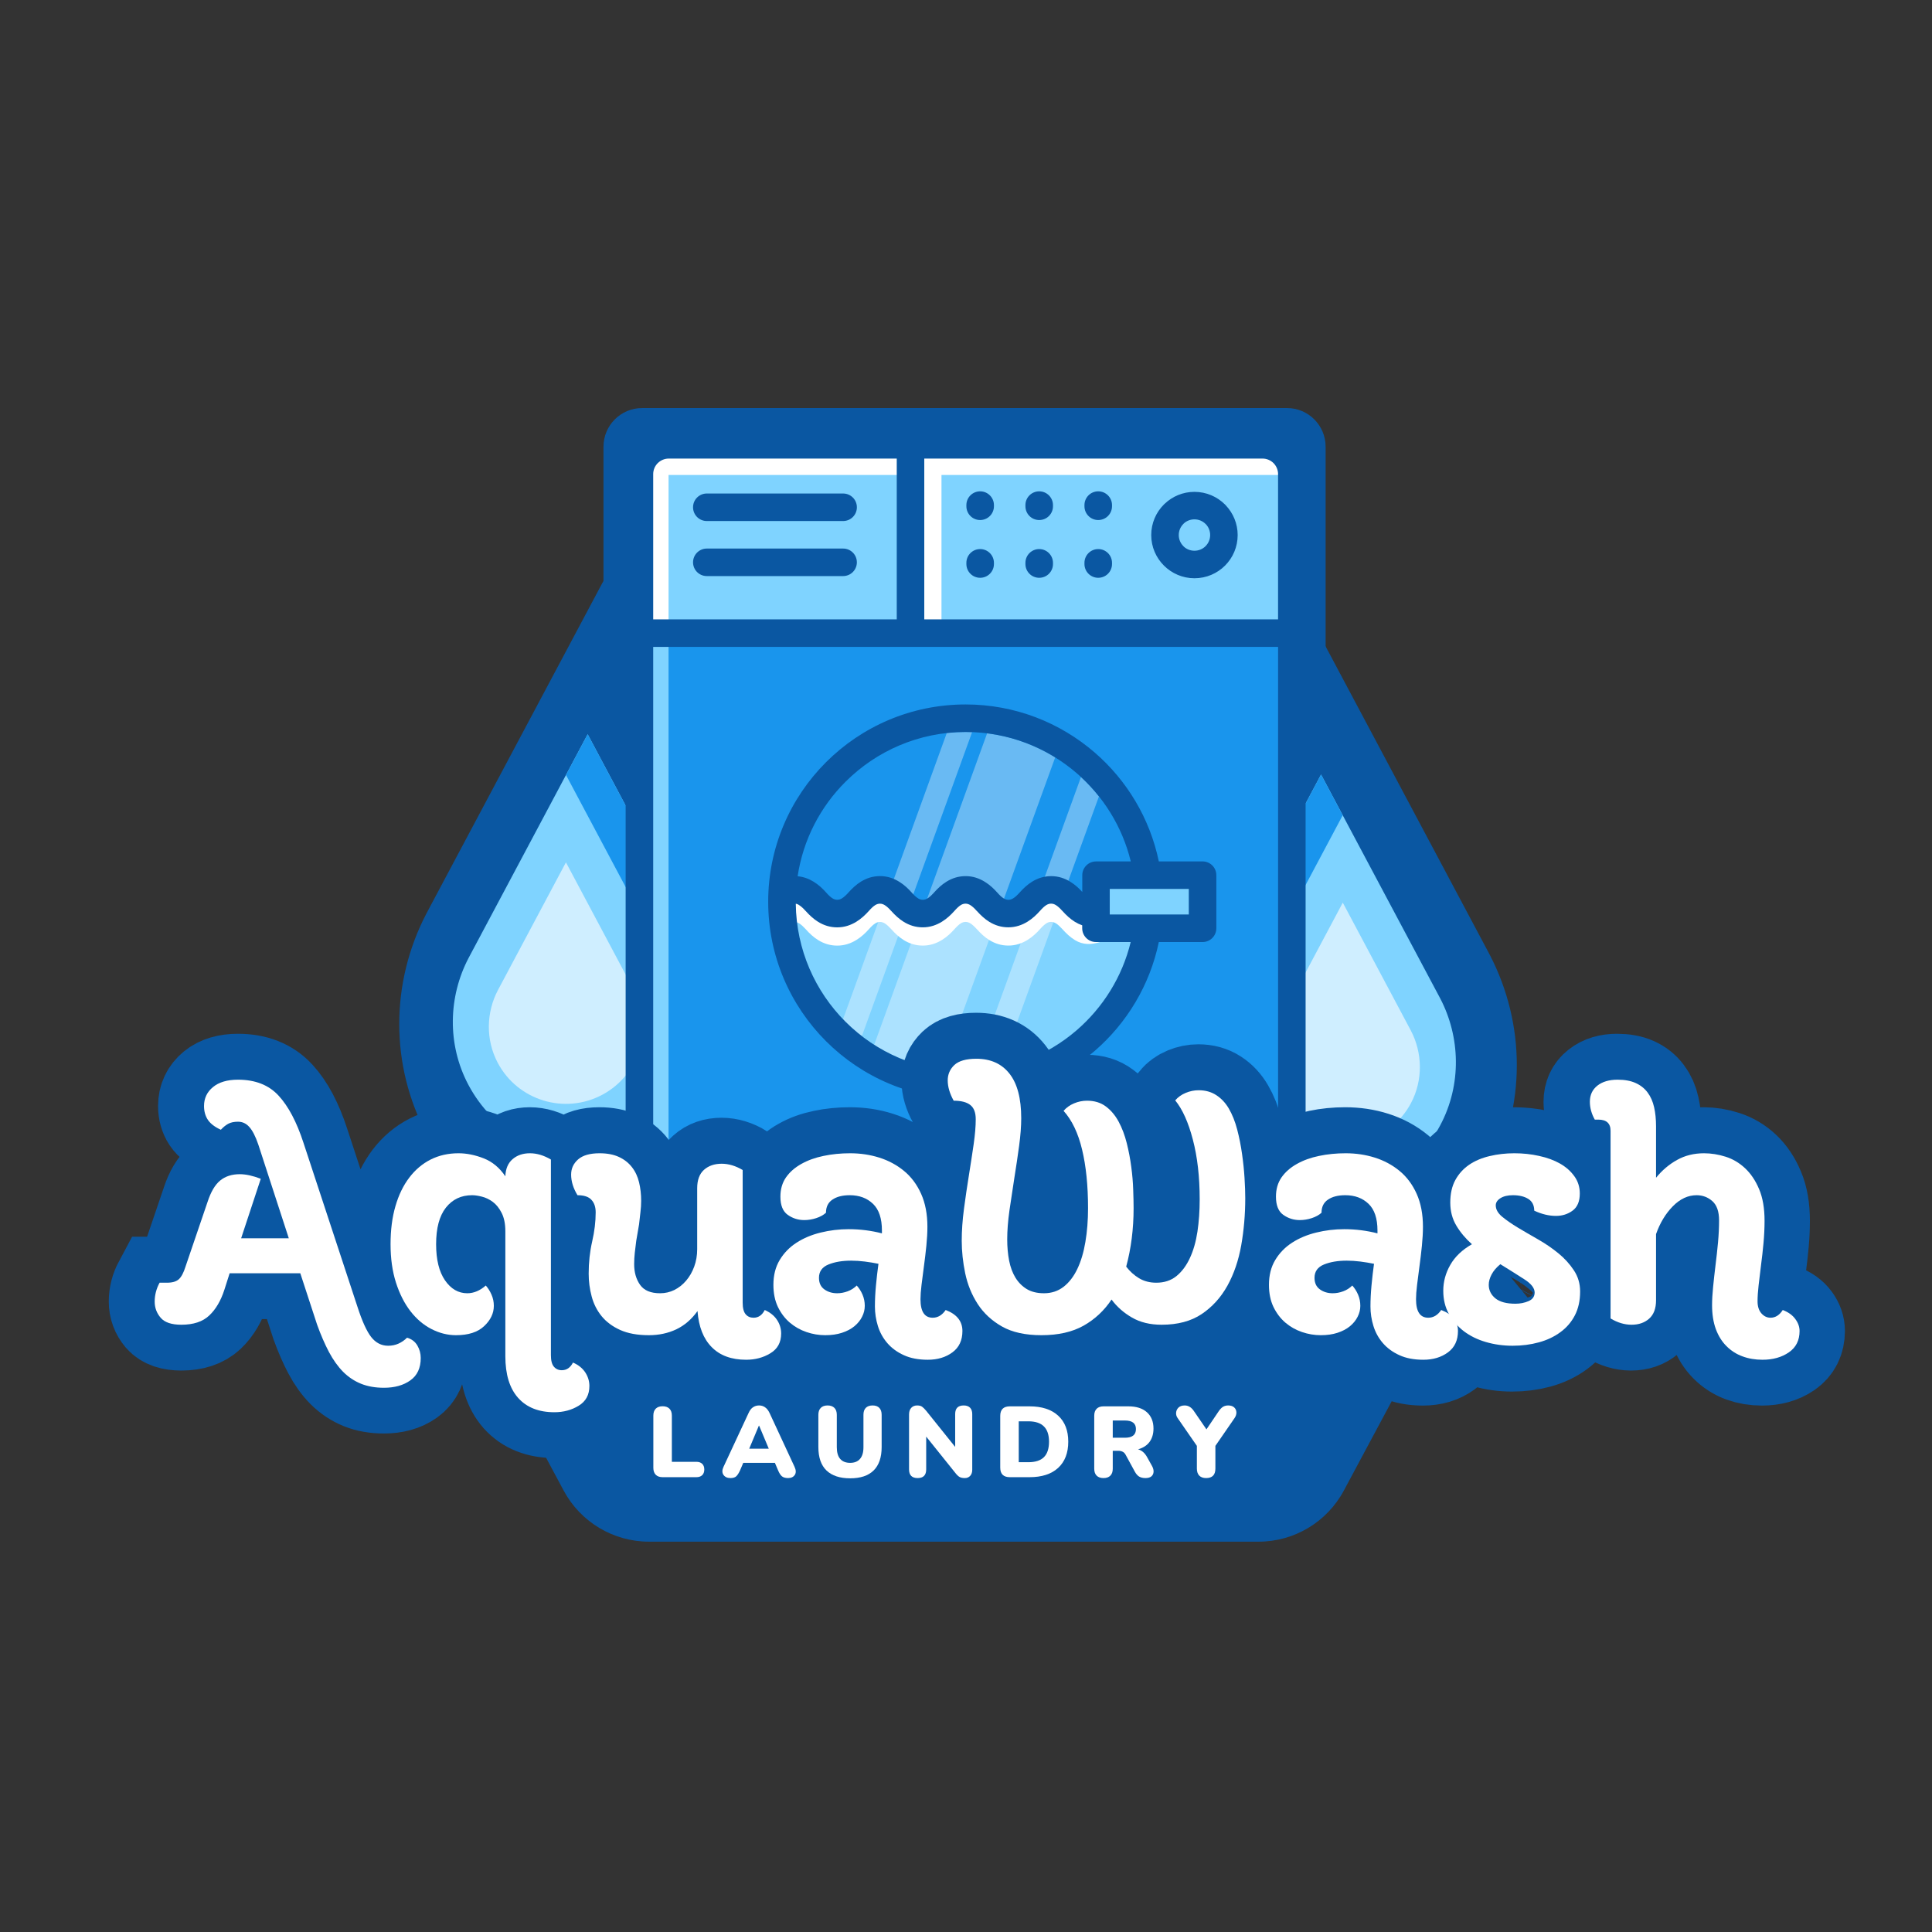<svg xmlns="http://www.w3.org/2000/svg" xmlns:xlink="http://www.w3.org/1999/xlink" width="500" zoomAndPan="magnify" viewBox="0 0 375 375" height="500" preserveAspectRatio="xMidYMid meet" version="1.0"><rect x="0" y="0" width="375" height="375" fill="#333333" stroke="none"/><defs><g/><clipPath id="d53523f1e4"><path d="M 203 117 L 295 117 L 295 252.734 L 203 252.734 Z M 203 117 " clip-rule="nonzero"/></clipPath><clipPath id="0577e78048"><path d="M 172 108.734 L 232 108.734 L 232 193 L 172 193 Z M 172 108.734 " clip-rule="nonzero"/></clipPath><clipPath id="dad3161443"><path d="M 117.137 79.203 L 257.301 79.203 L 257.301 237.195 L 117.137 237.195 Z M 117.137 79.203 " clip-rule="nonzero"/></clipPath><clipPath id="a490c411c0"><path d="M 124.637 79.203 L 249.801 79.203 C 253.941 79.203 257.301 82.562 257.301 86.703 L 257.301 229.695 C 257.301 233.84 253.941 237.195 249.801 237.195 L 124.637 237.195 C 120.496 237.195 117.137 233.84 117.137 229.695 L 117.137 86.703 C 117.137 82.562 120.496 79.203 124.637 79.203 Z M 124.637 79.203 " clip-rule="nonzero"/></clipPath><clipPath id="85e44b9bc2"><path d="M 77 109 L 169 109 L 169 244.766 L 77 244.766 Z M 77 109 " clip-rule="nonzero"/></clipPath><clipPath id="4deca70daf"><path d="M 140 100.766 L 200 100.766 L 200 185 L 140 185 Z M 140 100.766 " clip-rule="nonzero"/></clipPath><clipPath id="c88b9c361f"><path d="M 83 137 L 146 137 L 146 229.246 L 83 229.246 Z M 83 137 " clip-rule="nonzero"/></clipPath><clipPath id="3ea1075566"><path d="M 126 131.746 L 166 131.746 L 166 189 L 126 189 Z M 126 131.746 " clip-rule="nonzero"/></clipPath><clipPath id="11b4df5180"><path d="M 225 145 L 288 145 L 288 237.07 L 225 237.07 Z M 225 145 " clip-rule="nonzero"/></clipPath><clipPath id="365c4aad21"><path d="M 204.094 139.57 L 245 139.57 L 245 197 L 204.094 197 Z M 204.094 139.57 " clip-rule="nonzero"/></clipPath><clipPath id="5d1907d0ef"><path d="M 121.438 83.645 L 253.438 83.645 L 253.438 244.145 L 121.438 244.145 Z M 121.438 83.645 " clip-rule="nonzero"/></clipPath><clipPath id="5f320ff24b"><path d="M 91 246.73 L 279.801 246.73 L 279.801 299.238 L 91 299.238 Z M 91 246.73 " clip-rule="nonzero"/></clipPath><clipPath id="9efce97443"><path d="M 125.973 299.238 L 244.277 299.238 C 251.203 299.238 257.566 295.43 260.836 289.324 L 278.34 256.648 C 279.457 254.562 279.398 252.039 278.18 250.008 C 276.965 247.977 274.77 246.73 272.402 246.73 L 97.848 246.73 C 95.48 246.73 93.285 247.977 92.07 250.008 C 90.852 252.039 90.793 254.562 91.91 256.648 L 109.41 289.324 C 112.684 295.43 119.047 299.238 125.973 299.238 Z M 125.973 299.238 " clip-rule="nonzero"/></clipPath></defs><path fill="#0a57a2" d="M 248.734 248.777 C 264.355 248.777 278.613 240.215 285.949 226.438 C 292.484 214.156 292.488 199.367 285.961 186.883 L 251.91 122.91 C 251.293 121.75 250.086 121.027 248.77 121.027 C 247.453 121.027 246.246 121.75 245.629 122.91 L 211.59 186.863 C 206.305 196.793 205.203 208.188 208.484 218.949 C 211.77 229.707 219.051 238.543 228.98 243.828 C 235.059 247.066 241.891 248.777 248.734 248.777 Z M 248.734 248.777 " fill-opacity="1" fill-rule="nonzero"/><g clip-path="url(#d53523f1e4)"><path fill="#0a57a2" d="M 248.77 124.582 L 214.73 188.535 C 204.727 207.332 211.852 230.684 230.652 240.688 C 236.422 243.762 242.625 245.219 248.734 245.219 C 262.531 245.219 275.871 237.793 282.805 224.766 C 289.023 213.086 288.508 199.434 282.805 188.531 L 248.77 124.582 M 248.77 117.465 C 251.398 117.465 253.816 118.918 255.051 121.238 L 289.09 185.191 C 289.098 185.203 289.105 185.219 289.113 185.234 C 296.188 198.762 296.18 214.789 289.09 228.109 C 281.137 243.051 265.672 252.336 248.734 252.336 C 241.309 252.336 233.902 250.48 227.309 246.969 C 216.539 241.238 208.645 231.656 205.082 219.984 C 201.52 208.316 202.715 195.961 208.449 185.191 L 242.488 121.238 C 243.723 118.918 246.137 117.465 248.77 117.465 Z M 248.77 117.465 " fill-opacity="1" fill-rule="nonzero"/></g><path fill="#0a57a2" d="M 254.973 161.172 L 235.512 197.738 C 229.789 208.488 233.867 221.836 244.613 227.559 C 255.363 233.281 268.715 229.203 274.434 218.457 C 277.988 211.777 277.695 203.973 274.434 197.738 Z M 254.973 161.172 " fill-opacity="1" fill-rule="nonzero"/><path fill="#0a57a2" d="M 214.73 188.535 L 248.77 124.582 L 254.957 136.211 L 227.105 188.531 C 217.102 207.332 224.23 230.684 243.027 240.688 C 246.863 242.727 250.887 244.043 254.945 244.707 C 246.91 246.016 238.395 244.809 230.652 240.688 C 211.852 230.684 204.727 207.332 214.73 188.535 Z M 214.73 188.535 " fill-opacity="1" fill-rule="nonzero"/><path fill="#0a57a2" d="M 201.957 188.598 C 211.465 188.598 220.145 183.387 224.609 175 C 228.59 167.523 228.594 158.523 224.621 150.93 L 205.117 114.281 C 204.5 113.121 203.289 112.395 201.977 112.395 C 200.66 112.395 199.453 113.121 198.836 114.281 L 179.34 150.906 C 176.121 156.949 175.453 163.887 177.449 170.438 C 179.449 176.988 183.883 182.367 189.93 185.586 C 193.629 187.555 197.789 188.598 201.957 188.598 Z M 201.957 188.598 " fill-opacity="1" fill-rule="nonzero"/><g clip-path="url(#0577e78048)"><path fill="#0a57a2" d="M 201.977 115.953 L 182.48 152.578 C 176.75 163.344 180.832 176.715 191.598 182.445 C 194.906 184.207 198.457 185.039 201.957 185.039 C 209.855 185.039 217.496 180.789 221.469 173.328 C 225.027 166.637 224.734 158.82 221.469 152.578 L 201.977 115.953 M 201.977 108.836 C 204.605 108.836 207.02 110.289 208.258 112.609 L 227.75 149.234 C 227.758 149.25 227.766 149.262 227.773 149.277 C 232.293 157.914 232.281 168.156 227.75 176.672 C 222.668 186.223 212.781 192.156 201.957 192.156 C 197.207 192.156 192.469 190.969 188.254 188.727 C 181.371 185.062 176.324 178.938 174.047 171.477 C 171.77 164.016 172.535 156.117 176.199 149.234 L 195.695 112.609 C 196.93 110.289 199.344 108.836 201.977 108.836 Z M 201.977 108.836 " fill-opacity="1" fill-rule="nonzero"/></g><path fill="#0a57a2" d="M 205.527 136.91 L 194.383 157.848 C 191.105 164.004 193.441 171.648 199.598 174.926 C 205.75 178.203 213.398 175.867 216.676 169.715 C 218.711 165.891 218.543 161.418 216.676 157.848 Z M 205.527 136.91 " fill-opacity="1" fill-rule="nonzero"/><path fill="#0a57a2" d="M 182.48 152.578 L 201.977 115.953 L 205.52 122.613 L 189.57 152.578 C 183.84 163.344 187.922 176.715 198.688 182.445 C 200.883 183.613 203.188 184.367 205.512 184.746 C 200.91 185.496 196.035 184.805 191.598 182.445 C 180.832 176.715 176.75 163.344 182.48 152.578 Z M 182.48 152.578 " fill-opacity="1" fill-rule="nonzero"/><g clip-path="url(#dad3161443)"><g clip-path="url(#a490c411c0)"><path fill="#0a57a2" d="M 117.137 79.203 L 257.301 79.203 L 257.301 237.195 L 117.137 237.195 Z M 117.137 79.203 " fill-opacity="1" fill-rule="nonzero"/></g></g><path fill="#0a57a2" d="M 123.172 240.805 C 107.551 240.805 93.293 232.246 85.957 218.469 C 79.422 206.188 79.414 191.398 85.945 178.914 L 119.996 114.941 C 120.613 113.781 121.82 113.055 123.137 113.055 C 124.453 113.055 125.66 113.781 126.277 114.941 L 160.316 178.891 C 165.602 188.824 166.703 200.219 163.418 210.977 C 160.133 221.738 152.855 230.574 142.926 235.859 C 136.848 239.094 130.016 240.805 123.172 240.805 Z M 123.172 240.805 " fill-opacity="1" fill-rule="nonzero"/><g clip-path="url(#85e44b9bc2)"><path fill="#0a57a2" d="M 123.137 116.613 L 157.176 180.562 C 167.18 199.363 160.051 222.711 141.254 232.719 C 135.48 235.789 129.281 237.246 123.172 237.246 C 109.375 237.246 96.035 229.824 89.098 216.797 C 82.883 205.117 83.398 191.465 89.098 180.562 L 123.137 116.613 M 123.137 109.496 C 120.508 109.496 118.09 110.949 116.855 113.27 L 82.816 177.219 C 82.809 177.234 82.801 177.25 82.793 177.266 C 75.719 190.793 75.727 206.82 82.816 220.141 C 90.77 235.082 106.23 244.363 123.168 244.363 C 130.594 244.363 138.004 242.508 144.598 239 C 155.367 233.27 163.262 223.684 166.824 212.016 C 170.383 200.348 169.188 187.988 163.457 177.219 L 129.418 113.27 C 128.184 110.949 125.766 109.496 123.137 109.496 Z M 123.137 109.496 " fill-opacity="1" fill-rule="nonzero"/></g><path fill="#0a57a2" d="M 116.934 153.203 L 136.395 189.77 C 142.113 200.516 138.039 213.867 127.289 219.59 C 116.543 225.309 103.191 221.234 97.469 210.484 C 93.914 203.809 94.211 196.004 97.469 189.77 Z M 116.934 153.203 " fill-opacity="1" fill-rule="nonzero"/><path fill="#0a57a2" d="M 157.176 180.562 L 123.137 116.613 L 116.949 128.242 L 144.797 180.562 C 154.805 199.363 147.676 222.711 128.879 232.719 C 125.043 234.758 121.02 236.074 116.961 236.734 C 124.996 238.047 133.512 236.84 141.254 232.719 C 160.055 222.711 167.18 199.363 157.176 180.562 Z M 157.176 180.562 " fill-opacity="1" fill-rule="nonzero"/><path fill="#0a57a2" d="M 169.949 180.629 C 160.441 180.629 151.762 175.418 147.297 167.031 C 143.316 159.551 143.312 150.555 147.285 142.957 L 166.789 106.312 C 167.406 105.152 168.613 104.426 169.93 104.426 C 171.246 104.426 172.453 105.152 173.07 106.312 L 192.566 142.934 C 195.781 148.98 196.453 155.918 194.453 162.469 C 192.453 169.02 188.023 174.398 181.977 177.617 C 178.277 179.586 174.117 180.629 169.949 180.629 Z M 169.949 180.629 " fill-opacity="1" fill-rule="nonzero"/><g clip-path="url(#4deca70daf)"><path fill="#0a57a2" d="M 169.93 107.984 L 189.426 144.605 C 195.152 155.371 191.07 168.746 180.305 174.477 C 177 176.234 173.449 177.07 169.949 177.07 C 162.051 177.07 154.41 172.82 150.438 165.359 C 146.879 158.668 147.172 150.852 150.438 144.605 L 169.93 107.984 M 169.93 100.867 C 167.301 100.867 164.883 102.316 163.648 104.641 L 144.156 141.262 C 144.145 141.277 144.141 141.293 144.129 141.309 C 139.613 149.945 139.621 160.184 144.156 168.703 C 149.238 178.254 159.121 184.188 169.949 184.188 C 174.699 184.188 179.438 183 183.648 180.758 C 190.535 177.094 195.582 170.965 197.855 163.508 C 200.133 156.047 199.371 148.148 195.707 141.262 L 176.211 104.641 C 174.977 102.316 172.562 100.867 169.93 100.867 Z M 169.93 100.867 " fill-opacity="1" fill-rule="nonzero"/></g><path fill="#0a57a2" d="M 166.375 128.938 L 177.523 149.879 C 180.797 156.035 178.465 163.68 172.309 166.957 C 166.152 170.234 158.508 167.898 155.23 161.742 C 153.195 157.918 153.363 153.449 155.23 149.879 Z M 166.375 128.938 " fill-opacity="1" fill-rule="nonzero"/><path fill="#0a57a2" d="M 189.426 144.605 L 169.93 107.984 L 166.387 114.641 L 182.336 144.605 C 188.066 155.371 183.984 168.746 173.219 174.477 C 171.023 175.645 168.719 176.398 166.391 176.777 C 170.996 177.527 175.871 176.836 180.305 174.477 C 191.07 168.746 195.152 155.371 189.426 144.605 Z M 189.426 144.605 " fill-opacity="1" fill-rule="nonzero"/><path fill="#7fd3ff" d="M 114.086 226.918 C 103.473 226.918 93.781 221.102 88.797 211.738 C 84.355 203.391 84.352 193.34 88.789 184.855 L 111.93 141.379 C 112.352 140.59 113.172 140.098 114.066 140.098 C 114.957 140.098 115.781 140.59 116.199 141.379 L 139.332 184.84 C 142.926 191.59 143.672 199.332 141.441 206.645 C 139.207 213.957 134.262 219.965 127.512 223.555 C 123.383 225.754 118.738 226.918 114.086 226.918 Z M 114.086 226.918 " fill-opacity="1" fill-rule="nonzero"/><g clip-path="url(#c88b9c361f)"><path fill="#0a57a2" d="M 114.066 142.516 L 137.195 185.977 C 143.996 198.75 139.152 214.621 126.379 221.422 C 122.453 223.508 118.242 224.5 114.086 224.5 C 104.711 224.5 95.645 219.453 90.934 210.602 C 86.707 202.664 87.059 193.387 90.934 185.977 L 114.066 142.516 M 114.066 137.68 C 112.277 137.68 110.637 138.664 109.797 140.242 L 86.664 183.703 C 86.656 183.715 86.652 183.723 86.648 183.734 C 81.84 192.926 81.844 203.82 86.664 212.875 C 92.066 223.027 102.578 229.336 114.086 229.336 C 119.133 229.336 124.168 228.074 128.648 225.691 C 135.969 221.793 141.332 215.281 143.754 207.352 C 146.176 199.422 145.363 191.023 141.465 183.703 L 118.336 140.242 C 117.496 138.664 115.852 137.68 114.066 137.68 Z M 114.066 137.68 " fill-opacity="1" fill-rule="nonzero"/></g><path fill="#cfeeff" d="M 109.848 167.383 L 123.074 192.23 C 126.961 199.535 124.191 208.609 116.887 212.5 C 109.582 216.387 100.508 213.617 96.621 206.312 C 94.207 201.773 94.406 196.469 96.621 192.23 Z M 109.848 167.383 " fill-opacity="1" fill-rule="nonzero"/><path fill="#1995ed" d="M 137.199 185.977 L 114.066 142.516 L 109.859 150.418 L 128.785 185.977 C 135.586 198.75 130.742 214.621 117.965 221.422 C 115.359 222.809 112.625 223.703 109.867 224.152 C 115.328 225.043 121.117 224.223 126.379 221.422 C 139.152 214.621 143.996 198.75 137.199 185.977 Z M 137.199 185.977 " fill-opacity="1" fill-rule="nonzero"/><path fill="#7fd3ff" d="M 145.879 186.02 C 139.418 186.02 133.516 182.48 130.484 176.777 C 127.777 171.695 127.777 165.582 130.477 160.418 L 143.73 135.516 C 144.152 134.727 144.973 134.234 145.867 134.234 C 146.758 134.234 147.582 134.727 148 135.516 L 161.25 160.402 C 163.434 164.512 163.891 169.227 162.531 173.68 C 161.172 178.129 158.16 181.785 154.055 183.973 C 151.539 185.312 148.711 186.02 145.879 186.02 Z M 145.879 186.02 " fill-opacity="1" fill-rule="nonzero"/><g clip-path="url(#3ea1075566)"><path fill="#0a57a2" d="M 145.867 136.652 L 159.113 161.539 C 163.008 168.855 160.234 177.945 152.918 181.84 C 150.672 183.035 148.258 183.602 145.879 183.602 C 140.512 183.602 135.316 180.715 132.617 175.645 C 130.199 171.098 130.398 165.785 132.617 161.539 L 145.867 136.652 M 145.867 131.816 C 144.078 131.816 142.438 132.801 141.598 134.379 L 128.348 159.27 C 128.344 159.277 128.336 159.289 128.332 159.297 C 125.262 165.168 125.27 172.129 128.348 177.914 C 131.805 184.406 138.52 188.438 145.879 188.438 C 149.105 188.438 152.324 187.633 155.191 186.109 C 159.867 183.617 163.297 179.453 164.844 174.383 C 166.391 169.316 165.875 163.945 163.383 159.266 L 150.133 134.379 C 149.297 132.801 147.652 131.816 145.867 131.816 Z M 145.867 131.816 " fill-opacity="1" fill-rule="nonzero"/></g><path fill="#cfeeff" d="M 143.449 150.891 L 151.023 165.121 C 153.254 169.305 151.664 174.504 147.484 176.73 C 143.301 178.957 138.102 177.371 135.875 173.188 C 134.492 170.586 134.605 167.551 135.875 165.125 Z M 143.449 150.891 " fill-opacity="1" fill-rule="nonzero"/><path fill="#1995ed" d="M 159.113 161.539 L 145.867 136.652 L 143.457 141.176 L 154.297 161.539 C 158.191 168.855 155.418 177.945 148.102 181.84 C 146.609 182.633 145.043 183.145 143.461 183.402 C 146.59 183.914 149.902 183.445 152.918 181.84 C 160.234 177.945 163.008 168.855 159.113 161.539 Z M 159.113 161.539 " fill-opacity="1" fill-rule="nonzero"/><path fill="#7fd3ff" d="M 256.391 234.738 C 267.008 234.738 276.699 228.922 281.684 219.559 C 286.125 211.211 286.129 201.16 281.691 192.676 L 258.551 149.203 C 258.129 148.414 257.309 147.918 256.414 147.918 C 255.52 147.918 254.699 148.414 254.281 149.203 L 231.148 192.664 C 227.555 199.41 226.809 207.156 229.039 214.469 C 231.273 221.781 236.219 227.785 242.969 231.379 C 247.098 233.578 251.742 234.738 256.391 234.738 Z M 256.391 234.738 " fill-opacity="1" fill-rule="nonzero"/><g clip-path="url(#11b4df5180)"><path fill="#0a57a2" d="M 256.414 150.336 L 233.281 193.797 C 226.484 206.574 231.328 222.441 244.102 229.242 C 248.023 231.332 252.238 232.32 256.391 232.32 C 265.77 232.32 274.836 227.277 279.547 218.422 C 283.773 210.484 283.422 201.207 279.547 193.797 L 256.414 150.336 M 256.414 145.5 C 258.203 145.5 259.844 146.488 260.684 148.066 L 283.816 191.527 C 283.824 191.535 283.828 191.547 283.832 191.555 C 288.641 200.75 288.637 211.641 283.816 220.695 C 278.414 230.848 267.902 237.156 256.395 237.156 C 251.348 237.156 246.312 235.898 241.832 233.512 C 234.512 229.617 229.148 223.105 226.727 215.172 C 224.305 207.242 225.117 198.844 229.016 191.527 L 252.145 148.066 C 252.984 146.488 254.629 145.5 256.414 145.5 Z M 256.414 145.5 " fill-opacity="1" fill-rule="nonzero"/></g><path fill="#cfeeff" d="M 260.633 175.203 L 247.406 200.055 C 243.52 207.359 246.289 216.434 253.594 220.32 C 260.898 224.207 269.969 221.438 273.859 214.133 C 276.273 209.594 276.074 204.289 273.859 200.055 Z M 260.633 175.203 " fill-opacity="1" fill-rule="nonzero"/><path fill="#1995ed" d="M 233.281 193.797 L 256.414 150.336 L 260.621 158.238 L 241.695 193.797 C 234.895 206.574 239.738 222.441 252.516 229.242 C 255.117 230.629 257.855 231.523 260.613 231.973 C 255.152 232.863 249.363 232.043 244.102 229.242 C 231.328 222.441 226.484 206.574 233.281 193.797 Z M 233.281 193.797 " fill-opacity="1" fill-rule="nonzero"/><path fill="#7fd3ff" d="M 224.602 193.844 C 231.062 193.844 236.965 190.301 239.996 184.602 C 242.703 179.52 242.703 173.402 240.004 168.242 L 226.75 143.336 C 226.328 142.547 225.508 142.055 224.613 142.055 C 223.719 142.055 222.898 142.547 222.48 143.336 L 209.23 168.227 C 207.047 172.336 206.59 177.051 207.949 181.5 C 209.309 185.953 212.316 189.609 216.426 191.797 C 218.941 193.133 221.77 193.844 224.602 193.844 Z M 224.602 193.844 " fill-opacity="1" fill-rule="nonzero"/><g clip-path="url(#365c4aad21)"><path fill="#0a57a2" d="M 224.613 144.473 L 211.367 169.363 C 207.473 176.68 210.246 185.766 217.562 189.66 C 219.809 190.855 222.223 191.422 224.602 191.422 C 229.969 191.422 235.164 188.535 237.863 183.465 C 240.281 178.918 240.082 173.605 237.863 169.363 L 224.613 144.473 M 224.613 139.637 C 226.402 139.637 228.043 140.621 228.883 142.199 L 242.133 167.09 C 242.137 167.102 242.141 167.109 242.148 167.121 C 245.219 172.988 245.211 179.949 242.133 185.738 C 238.676 192.227 231.961 196.262 224.602 196.262 C 221.375 196.262 218.152 195.453 215.289 193.93 C 210.613 191.438 207.184 187.277 205.637 182.207 C 204.086 177.137 204.605 171.77 207.098 167.09 L 220.344 142.199 C 221.184 140.621 222.828 139.637 224.613 139.637 Z M 224.613 139.637 " fill-opacity="1" fill-rule="nonzero"/></g><path fill="#cfeeff" d="M 227.031 158.715 L 219.453 172.945 C 217.227 177.129 218.812 182.324 222.996 184.551 C 227.18 186.777 232.379 185.191 234.605 181.008 C 235.988 178.41 235.871 175.371 234.605 172.945 Z M 227.031 158.715 " fill-opacity="1" fill-rule="nonzero"/><path fill="#1995ed" d="M 211.367 169.363 L 224.613 144.473 L 227.023 148.996 L 216.184 169.363 C 212.289 176.68 215.062 185.766 222.379 189.66 C 223.871 190.457 225.438 190.969 227.02 191.227 C 223.891 191.734 220.578 191.266 217.562 189.66 C 210.246 185.766 207.473 176.68 211.367 169.363 Z M 211.367 169.363 " fill-opacity="1" fill-rule="nonzero"/><path fill="#1995ed" d="M 123.508 121.824 L 249.863 121.824 L 249.863 227.105 L 123.508 227.105 Z M 123.508 121.824 " fill-opacity="1" fill-rule="evenodd"/><path fill="#7fd3ff" d="M 151.645 173.461 C 151.645 173.461 153.203 200.977 174.723 207.969 C 196.242 214.965 210.902 203.184 213.926 200.09 C 216.949 196.996 223.133 181.461 223.133 181.461 L 214.035 179.617 C 214.035 179.617 207.734 174.094 205.375 173.062 C 203.016 172.035 199.699 176.379 196.75 176.379 C 193.801 176.379 190.43 171.555 186.949 173.285 C 183.465 175.016 181.277 178.07 177.074 176.527 C 172.875 174.98 170.371 171.223 167.125 173.582 C 163.883 175.938 163.961 179.398 160.938 177.188 C 157.922 174.98 156.742 171.598 151.645 173.461 Z M 151.645 173.461 " fill-opacity="1" fill-rule="evenodd"/><path fill="#ffffff" d="M 193.57 176.812 C 192.883 176.039 192.098 175.301 191.145 174.715 C 190.062 174.043 188.832 173.613 187.426 173.613 C 186.023 173.613 184.824 174.012 183.742 174.668 C 182.801 175.242 182.012 175.984 181.277 176.809 C 180.875 177.258 180.453 177.668 180.043 177.922 C 179.762 178.094 179.457 178.207 179.117 178.207 C 178.777 178.207 178.48 178.105 178.215 177.945 C 177.793 177.688 177.375 177.285 176.961 176.809 C 176.277 176.035 175.488 175.297 174.539 174.707 C 173.453 174.039 172.227 173.609 170.816 173.609 C 169.414 173.609 168.215 174.008 167.133 174.664 C 166.191 175.238 165.402 175.98 164.668 176.805 C 164.27 177.254 163.848 177.66 163.434 177.918 C 163.152 178.09 162.848 178.203 162.508 178.203 C 162.168 178.203 161.875 178.102 161.605 177.941 C 161.184 177.684 160.766 177.281 160.355 176.805 C 159.668 176.031 158.879 175.293 157.93 174.703 C 157 174.133 155.969 173.738 154.809 173.633 C 154.613 173.617 154.414 173.605 154.207 173.605 C 152.73 173.605 151.535 174.801 151.535 176.277 C 151.535 176.535 151.57 176.781 151.637 177.016 C 151.961 178.129 152.988 178.949 154.207 178.949 C 154.289 178.949 154.367 178.957 154.445 178.969 C 154.688 179.008 154.918 179.102 155.133 179.234 C 155.543 179.488 155.965 179.898 156.379 180.348 C 157.121 181.18 157.91 181.922 158.832 182.488 C 159.914 183.145 161.113 183.543 162.516 183.543 C 163.922 183.543 165.148 183.113 166.234 182.441 C 167.191 181.852 167.977 181.113 168.66 180.344 C 169.09 179.863 169.512 179.453 169.914 179.207 C 170.18 179.043 170.477 178.945 170.816 178.945 C 171.148 178.945 171.457 179.059 171.738 179.23 C 172.152 179.484 172.574 179.895 172.988 180.344 C 173.73 181.176 174.516 181.918 175.441 182.484 C 176.52 183.141 177.723 183.539 179.121 183.539 C 180.531 183.539 181.754 183.109 182.844 182.438 C 183.801 181.848 184.582 181.109 185.27 180.34 C 185.699 179.859 186.121 179.449 186.52 179.203 C 186.789 179.039 187.082 178.941 187.426 178.941 C 187.758 178.941 188.066 179.055 188.348 179.227 C 188.762 179.48 189.184 179.891 189.598 180.34 C 190.34 181.172 191.125 181.918 192.051 182.48 C 193.129 183.137 194.328 183.535 195.73 183.535 C 197.141 183.535 198.363 183.105 199.453 182.434 C 200.402 181.844 201.191 181.105 201.875 180.336 C 202.305 179.855 202.727 179.445 203.129 179.199 C 203.398 179.035 203.691 178.938 204.031 178.938 C 204.367 178.938 204.676 179.051 204.957 179.223 C 205.371 179.473 205.785 179.887 206.199 180.336 C 206.941 181.168 207.73 181.914 208.652 182.477 C 210.234 183.438 211.848 183.387 213.59 182.824 C 212.707 178.934 212.266 176.992 212.266 176.992 C 211.117 175.703 210.336 175.539 209.918 176.508 C 209.297 175.84 208.59 175.207 207.754 174.691 C 206.672 174.023 205.441 173.594 204.031 173.594 C 202.633 173.594 201.43 173.992 200.352 174.648 C 199.406 175.223 198.621 175.965 197.887 176.785 C 197.484 177.234 197.062 177.648 196.648 177.902 C 196.367 178.074 196.062 178.188 195.727 178.188 C 195.387 178.188 195.094 178.086 194.824 177.926 C 194.406 177.688 193.988 177.285 193.57 176.812 Z M 193.57 176.812 " fill-opacity="1" fill-rule="evenodd"/><path fill="#7fd3ff" d="M 249.652 122.477 L 126.004 122.477 L 126.004 87.871 L 249.652 87.871 Z M 124.602 227.105 L 124.602 241.094 L 249.867 241.094 L 249.867 227.105 Z M 124.602 227.105 " fill-opacity="1" fill-rule="evenodd"/><path fill="#ffffff" d="M 249.867 232.852 L 129.762 232.852 L 129.762 242.059 L 123.512 242.059 L 123.512 228.289 L 124.602 228.289 L 124.602 227.105 L 249.867 227.105 Z M 129.762 92.191 L 176.488 92.191 L 176.488 121.324 L 182.742 121.324 L 182.742 92.191 L 249.328 92.191 L 249.328 86.445 L 124.062 86.445 L 124.062 89.168 L 123.512 89.168 L 123.512 121.816 L 129.766 121.816 L 129.766 92.191 Z M 129.762 92.191 " fill-opacity="1" fill-rule="evenodd"/><path fill="#7fd3ff" d="M 123.512 125.559 L 129.766 125.559 L 129.766 227.105 L 123.512 227.105 Z M 212.895 169.535 L 212.895 179.621 L 233.082 179.621 L 233.082 169.535 Z M 212.895 169.535 " fill-opacity="1" fill-rule="evenodd"/><path fill="#ffffff" d="M 204.812 147.012 L 182.828 207.652 C 178.039 206.984 173.578 205.289 169.68 202.793 L 191.602 142.328 C 196.406 142.934 200.887 144.57 204.812 147.012 Z M 188.688 142.098 C 188.27 142.078 187.852 142.07 187.426 142.07 C 186.191 142.07 184.973 142.141 183.77 142.273 L 163.629 197.832 L 164.109 198.32 C 165.105 199.32 166.168 200.254 167.285 201.117 Z M 209.816 150.824 L 189.113 207.926 C 190.848 207.84 192.551 207.617 194.199 207.273 L 213.301 154.586 C 212.242 153.242 211.074 151.984 209.816 150.824 Z M 209.816 150.824 " fill-opacity="0.349" fill-rule="evenodd"/><g clip-path="url(#5d1907d0ef)"><path fill="#0a57a2" d="M 166.32 98.461 C 166.32 99.938 165.125 101.133 163.645 101.133 L 137.195 101.133 C 135.715 101.133 134.52 99.938 134.52 98.461 C 134.52 96.984 135.715 95.789 137.195 95.789 L 163.641 95.789 C 165.125 95.789 166.32 96.984 166.32 98.461 Z M 163.645 106.473 L 137.195 106.473 C 135.715 106.473 134.52 107.672 134.52 109.145 C 134.52 110.621 135.715 111.816 137.195 111.816 L 163.641 111.816 C 165.121 111.816 166.316 110.621 166.316 109.145 C 166.32 107.672 165.125 106.473 163.645 106.473 Z M 160.328 202.094 C 153.398 195.168 149.105 185.594 149.105 175.023 C 149.105 164.449 153.398 154.875 160.328 147.949 C 167.262 141.02 176.848 136.734 187.426 136.734 C 196.988 136.734 205.742 140.246 212.465 146.051 C 218.707 151.441 223.184 158.82 224.926 167.199 L 233.414 167.199 C 234.895 167.199 236.09 168.395 236.09 169.871 L 236.09 180.18 C 236.09 181.656 234.895 182.852 233.414 182.852 L 224.926 182.852 C 223.184 191.23 218.703 198.609 212.461 204 C 205.738 209.805 196.984 213.32 187.422 213.32 C 176.848 213.312 167.262 209.023 160.328 202.094 Z M 215.402 172.535 L 215.402 177.5 L 222.699 177.5 C 222.699 177.5 222.703 177.5 222.703 177.5 L 230.746 177.5 L 230.746 172.535 Z M 154.82 170.078 C 155.98 170.184 157.008 170.578 157.938 171.148 C 158.887 171.734 159.676 172.473 160.363 173.246 C 160.781 173.723 161.195 174.129 161.613 174.383 C 161.883 174.547 162.176 174.645 162.52 174.645 C 162.852 174.645 163.16 174.531 163.441 174.359 C 163.855 174.102 164.277 173.695 164.676 173.246 C 165.414 172.422 166.199 171.68 167.141 171.105 C 168.223 170.449 169.422 170.051 170.824 170.051 C 172.234 170.051 173.457 170.48 174.547 171.152 C 175.5 171.738 176.285 172.48 176.969 173.25 C 177.387 173.727 177.805 174.133 178.223 174.387 C 178.492 174.551 178.785 174.648 179.125 174.648 C 179.461 174.648 179.77 174.535 180.051 174.363 C 180.465 174.109 180.883 173.699 181.285 173.25 C 182.02 172.426 182.809 171.684 183.75 171.109 C 184.832 170.453 186.031 170.055 187.434 170.055 C 188.84 170.055 190.066 170.484 191.152 171.156 C 192.105 171.742 192.891 172.484 193.578 173.254 C 193.996 173.73 194.414 174.137 194.836 174.391 C 195.105 174.555 195.398 174.652 195.738 174.652 C 196.07 174.652 196.383 174.539 196.66 174.367 C 197.074 174.113 197.496 173.703 197.898 173.254 C 198.633 172.43 199.422 171.688 200.363 171.113 C 201.441 170.457 202.645 170.059 204.043 170.059 C 205.453 170.059 206.68 170.488 207.766 171.16 C 208.664 171.711 209.414 172.406 210.07 173.129 L 210.07 169.875 C 210.07 168.398 211.266 167.203 212.746 167.203 L 219.484 167.203 C 217.84 160.441 214.102 154.492 208.996 150.082 C 203.223 145.098 195.688 142.078 187.441 142.078 C 178.336 142.078 170.09 145.766 164.125 151.73 C 159.242 156.582 155.895 162.961 154.82 170.078 Z M 154.461 175.414 C 154.566 184.355 158.23 192.445 164.109 198.32 C 170.074 204.281 178.32 207.973 187.426 207.973 C 195.672 207.973 203.207 204.957 208.98 199.969 C 214.086 195.559 217.824 189.613 219.469 182.848 L 212.727 182.848 C 211.25 182.848 210.055 181.652 210.055 180.176 L 210.055 179.602 C 209.562 179.43 209.094 179.207 208.648 178.934 C 207.727 178.367 206.938 177.625 206.195 176.793 L 206.184 176.793 C 205.781 176.34 205.363 175.934 204.949 175.68 C 204.668 175.508 204.363 175.395 204.023 175.395 C 203.684 175.395 203.387 175.496 203.121 175.656 C 202.715 175.898 202.297 176.309 201.867 176.793 C 201.184 177.562 200.395 178.305 199.445 178.895 C 198.359 179.562 197.133 179.992 195.723 179.992 C 194.32 179.992 193.121 179.594 192.043 178.938 C 191.117 178.371 190.332 177.629 189.59 176.801 L 189.574 176.801 C 189.176 176.344 188.754 175.938 188.34 175.684 C 188.059 175.512 187.754 175.398 187.418 175.398 C 187.074 175.398 186.777 175.5 186.512 175.66 C 186.109 175.906 185.691 176.312 185.262 176.801 C 184.574 177.566 183.793 178.309 182.836 178.898 C 181.75 179.566 180.523 179.996 179.113 179.996 C 177.715 179.996 176.512 179.598 175.434 178.941 C 174.508 178.375 173.723 177.633 172.98 176.805 L 172.969 176.805 C 172.566 176.348 172.145 175.941 171.73 175.688 C 171.449 175.516 171.145 175.402 170.809 175.402 C 170.465 175.402 170.172 175.504 169.906 175.664 C 169.5 175.91 169.082 176.316 168.652 176.805 C 167.965 177.57 167.18 178.312 166.227 178.902 C 165.145 179.57 163.914 180 162.504 180 C 161.105 180 159.902 179.602 158.824 178.945 C 157.902 178.379 157.113 177.637 156.371 176.809 L 156.359 176.809 C 155.957 176.355 155.535 175.945 155.121 175.691 C 154.93 175.547 154.703 175.449 154.461 175.414 Z M 201.707 106.574 C 200.23 106.574 199.035 107.77 199.035 109.246 L 199.035 109.477 C 199.035 110.953 200.23 112.148 201.707 112.148 C 203.188 112.148 204.383 110.953 204.383 109.477 L 204.383 109.246 C 204.379 107.77 203.18 106.574 201.707 106.574 Z M 237.941 98.105 C 239.359 99.609 240.23 101.637 240.23 103.855 C 240.23 106.168 239.293 108.27 237.777 109.785 C 236.258 111.301 234.16 112.238 231.844 112.238 C 229.535 112.238 227.438 111.297 225.918 109.777 C 224.395 108.262 223.453 106.168 223.453 103.855 C 223.453 101.539 224.391 99.441 225.91 97.926 L 226.086 97.762 C 227.59 96.34 229.617 95.469 231.836 95.469 C 234.152 95.469 236.254 96.406 237.77 97.922 Z M 234.891 103.852 C 234.891 103.059 234.594 102.336 234.105 101.801 L 233.996 101.695 C 233.449 101.148 232.684 100.805 231.844 100.805 C 231.047 100.805 230.324 101.102 229.785 101.594 L 229.691 101.695 C 229.141 102.246 228.797 103.008 228.797 103.852 C 228.797 104.691 229.141 105.457 229.691 106.004 L 229.691 106.016 C 230.23 106.562 230.996 106.898 231.848 106.898 C 232.684 106.898 233.453 106.559 234 106.008 C 234.547 105.457 234.891 104.691 234.891 103.852 Z M 253.418 92.031 L 253.418 241.453 C 253.418 242.93 252.219 244.125 250.742 244.125 L 124.109 244.125 C 122.633 244.121 121.438 242.926 121.438 241.449 L 121.438 92.031 C 121.438 89.734 122.379 87.645 123.895 86.133 L 123.906 86.121 C 125.418 84.609 127.512 83.664 129.809 83.664 L 245.047 83.664 C 247.344 83.664 249.434 84.609 250.949 86.121 L 250.961 86.133 C 252.473 87.645 253.418 89.734 253.418 92.031 Z M 126.785 120.219 L 174.059 120.219 L 174.059 89.008 L 129.809 89.008 C 128.973 89.008 128.219 89.352 127.668 89.891 C 127.121 90.441 126.785 91.195 126.785 92.031 Z M 248.074 229.375 L 126.785 229.375 L 126.785 238.781 L 248.074 238.781 Z M 248.074 125.559 L 126.785 125.559 L 126.785 224.039 L 248.074 224.039 Z M 248.074 92.031 C 248.074 91.195 247.73 90.441 247.191 89.891 C 246.641 89.348 245.887 89.008 245.051 89.008 L 179.402 89.008 L 179.402 120.219 L 248.07 120.219 L 248.07 92.031 Z M 190.246 106.574 C 188.77 106.574 187.574 107.77 187.574 109.246 L 187.574 109.477 C 187.574 110.953 188.77 112.148 190.246 112.148 C 191.723 112.148 192.922 110.953 192.922 109.477 L 192.922 109.246 C 192.922 107.77 191.719 106.574 190.246 106.574 Z M 213.164 95.367 C 211.688 95.367 210.492 96.562 210.492 98.039 L 210.492 98.266 C 210.492 99.742 211.688 100.938 213.164 100.938 C 214.645 100.938 215.84 99.742 215.84 98.266 L 215.84 98.039 C 215.84 96.566 214.645 95.367 213.164 95.367 Z M 190.246 95.367 C 188.77 95.367 187.574 96.562 187.574 98.039 L 187.574 98.266 C 187.574 99.742 188.77 100.938 190.246 100.938 C 191.723 100.938 192.922 99.742 192.922 98.266 L 192.922 98.039 C 192.922 96.566 191.719 95.367 190.246 95.367 Z M 201.707 95.367 C 200.23 95.367 199.035 96.562 199.035 98.039 L 199.035 98.266 C 199.035 99.742 200.23 100.938 201.707 100.938 C 203.188 100.938 204.383 99.742 204.383 98.266 L 204.383 98.039 C 204.379 96.566 203.18 95.367 201.707 95.367 Z M 213.164 106.574 C 211.688 106.574 210.492 107.77 210.492 109.246 L 210.492 109.477 C 210.492 110.953 211.688 112.148 213.164 112.148 C 214.645 112.148 215.84 110.953 215.84 109.477 L 215.84 109.246 C 215.84 107.77 214.645 106.574 213.164 106.574 Z M 213.164 106.574 " fill-opacity="1" fill-rule="nonzero"/></g><g clip-path="url(#5f320ff24b)"><g clip-path="url(#9efce97443)"><path fill="#0a57a2" d="M 86.598 246.73 L 283.652 246.73 L 283.652 299.238 L 86.598 299.238 Z M 86.598 246.73 " fill-opacity="1" fill-rule="nonzero"/></g></g><path stroke-linecap="butt" transform="matrix(0.997, 0, 0, 0.997, 19.798, 193.663)" fill="none" stroke-linejoin="miter" d="M 38.602 53.625 L 24.831 53.625 L 23.816 56.817 C 23.127 58.959 22.148 60.632 20.871 61.842 C 19.61 63.037 17.796 63.636 15.434 63.636 C 13.527 63.636 12.187 63.181 11.408 62.273 C 10.644 61.364 10.26 60.322 10.26 59.147 C 10.26 57.87 10.578 56.644 11.208 55.469 L 12.642 55.469 C 13.684 55.469 14.451 55.242 14.953 54.788 C 15.45 54.334 15.885 53.515 16.249 52.328 L 20.538 39.72 C 21.184 37.77 22.003 36.391 23.002 35.58 C 24 34.758 25.269 34.351 26.809 34.351 C 27.995 34.351 29.358 34.644 30.902 35.232 L 27.075 46.806 L 36.338 46.806 L 30.42 28.562 C 29.875 26.964 29.292 25.828 28.673 25.154 C 28.062 24.465 27.329 24.12 26.476 24.12 C 25.7 24.12 25.062 24.261 24.564 24.535 C 24.067 24.813 23.589 25.201 23.135 25.702 C 21.948 25.146 21.106 24.5 20.604 23.756 C 20.107 23 19.856 22.103 19.856 21.061 C 19.856 19.565 20.436 18.339 21.588 17.387 C 22.751 16.432 24.38 15.954 26.476 15.954 C 29.836 15.954 32.468 16.992 34.376 19.067 C 36.283 21.128 37.897 24.175 39.217 28.213 L 49.694 60.095 C 50.603 62.911 51.5 64.885 52.389 66.013 C 53.274 67.157 54.378 67.729 55.698 67.729 C 56.419 67.729 57.085 67.588 57.692 67.314 C 58.315 67.047 58.875 66.663 59.372 66.166 C 60.281 66.428 60.955 66.934 61.385 67.678 C 61.816 68.43 62.036 69.241 62.036 70.106 C 62.036 72.057 61.362 73.51 60.022 74.462 C 58.679 75.417 56.967 75.891 54.884 75.891 C 53.196 75.891 51.707 75.633 50.411 75.112 C 49.122 74.591 47.963 73.819 46.933 72.801 C 45.914 71.779 44.994 70.494 44.171 68.943 C 43.365 67.4 42.593 65.633 41.861 63.636 Z M 68.898 65.68 C 67.268 65.68 65.678 65.289 64.123 64.501 C 62.584 63.702 61.221 62.543 60.034 61.023 C 58.859 59.496 57.915 57.632 57.206 55.438 C 56.509 53.229 56.157 50.742 56.157 47.969 C 56.157 45.2 56.474 42.724 57.104 40.551 C 57.751 38.369 58.648 36.516 59.799 34.997 C 60.966 33.469 62.349 32.298 63.959 31.487 C 65.576 30.669 67.386 30.258 69.379 30.258 C 70.966 30.258 72.595 30.59 74.267 31.256 C 75.956 31.91 77.37 33.074 78.509 34.75 C 78.552 33.297 79.018 32.188 79.908 31.421 C 80.793 30.645 81.921 30.258 83.284 30.258 C 84.635 30.258 85.994 30.669 87.357 31.487 L 87.357 69.558 C 87.357 70.612 87.553 71.364 87.941 71.818 C 88.329 72.272 88.838 72.499 89.468 72.499 C 90.424 72.499 91.149 71.994 91.65 70.988 C 92.703 71.442 93.499 72.08 94.043 72.899 C 94.587 73.721 94.858 74.607 94.858 75.562 C 94.858 77.29 94.164 78.57 92.778 79.401 C 91.391 80.247 89.813 80.666 88.039 80.666 C 85.003 80.666 82.649 79.734 80.989 77.873 C 79.336 76.009 78.509 73.31 78.509 69.773 L 78.509 45.443 C 78.509 43.99 78.27 42.799 77.796 41.867 C 77.319 40.935 76.735 40.222 76.05 39.72 C 75.372 39.223 74.667 38.882 73.935 38.706 C 73.214 38.53 72.583 38.44 72.039 38.44 C 69.9 38.44 68.193 39.242 66.92 40.852 C 65.655 42.458 65.024 44.832 65.024 47.969 C 65.024 50.965 65.6 53.304 66.751 54.988 C 67.915 56.664 69.356 57.498 71.075 57.498 C 72.352 57.498 73.555 57.001 74.687 56.002 C 75.141 56.503 75.517 57.095 75.815 57.78 C 76.116 58.458 76.265 59.186 76.265 59.962 C 76.265 61.415 75.638 62.731 74.385 63.918 C 73.132 65.093 71.303 65.68 68.898 65.68 Z M 124.68 59.347 C 124.68 60.389 124.872 61.137 125.259 61.591 C 125.651 62.046 126.16 62.273 126.791 62.273 C 127.746 62.273 128.471 61.775 128.968 60.777 C 130.022 61.231 130.821 61.869 131.365 62.688 C 131.91 63.499 132.18 64.38 132.18 65.332 C 132.18 67.063 131.487 68.348 130.1 69.19 C 128.714 70.032 127.135 70.455 125.361 70.455 C 122.502 70.455 120.265 69.636 118.66 67.995 C 117.05 66.362 116.129 64.024 115.898 60.976 C 114.766 62.57 113.392 63.757 111.774 64.533 C 110.164 65.3 108.386 65.68 106.436 65.68 C 104.207 65.68 102.343 65.344 100.846 64.666 C 99.35 63.981 98.148 63.084 97.239 61.971 C 96.33 60.855 95.68 59.566 95.292 58.113 C 94.905 56.664 94.709 55.187 94.709 53.691 C 94.709 51.506 94.936 49.43 95.39 47.456 C 95.849 45.482 96.076 43.586 96.076 41.765 C 96.076 40.723 95.802 39.908 95.257 39.321 C 94.717 38.733 93.808 38.44 92.531 38.44 C 91.713 37.077 91.301 35.737 91.301 34.417 C 91.301 33.23 91.756 32.243 92.664 31.456 C 93.573 30.657 94.96 30.258 96.824 30.258 C 98.32 30.258 99.577 30.496 100.596 30.974 C 101.63 31.448 102.472 32.11 103.126 32.952 C 103.78 33.794 104.246 34.781 104.524 35.913 C 104.798 37.045 104.939 38.248 104.939 39.521 C 104.939 40.253 104.888 40.997 104.79 41.749 C 104.7 42.493 104.61 43.273 104.524 44.095 L 103.972 47.287 C 103.886 48.063 103.796 48.838 103.709 49.618 C 103.619 50.382 103.576 51.126 103.576 51.847 C 103.576 53.441 103.956 54.784 104.724 55.869 C 105.499 56.958 106.796 57.498 108.613 57.498 C 109.612 57.498 110.544 57.291 111.406 56.868 C 112.271 56.437 113.031 55.83 113.685 55.054 C 114.339 54.279 114.86 53.37 115.248 52.328 C 115.636 51.286 115.832 50.151 115.832 48.917 L 115.832 37.077 C 115.832 35.479 116.274 34.288 117.163 33.501 C 118.049 32.702 119.196 32.302 120.606 32.302 C 121.969 32.302 123.328 32.713 124.68 33.536 Z M 145.52 38.44 C 144.114 38.44 142.986 38.722 142.144 39.289 C 141.314 39.854 140.899 40.703 140.899 41.831 C 140.397 42.29 139.763 42.642 138.983 42.897 C 138.208 43.14 137.44 43.265 136.673 43.265 C 135.486 43.265 134.417 42.924 133.465 42.251 C 132.509 41.561 132.035 40.382 132.035 38.706 C 132.035 37.253 132.396 36.007 133.116 34.965 C 133.845 33.912 134.84 33.034 136.093 32.337 C 137.342 31.628 138.784 31.107 140.417 30.775 C 142.046 30.43 143.77 30.258 145.587 30.258 C 147.592 30.258 149.492 30.54 151.274 31.107 C 153.072 31.671 154.674 32.537 156.08 33.7 C 157.49 34.852 158.602 36.34 159.425 38.158 C 160.243 39.975 160.655 42.11 160.655 44.561 C 160.655 45.701 160.584 46.943 160.439 48.286 C 160.306 49.618 160.146 50.93 159.958 52.226 C 159.777 53.523 159.625 54.745 159.491 55.885 C 159.358 57.017 159.292 57.945 159.292 58.666 C 159.292 61.07 160.083 62.273 161.669 62.273 C 162.668 62.273 163.51 61.775 164.199 60.777 C 166.369 61.595 167.458 62.958 167.458 64.866 C 167.458 66.687 166.808 68.07 165.511 69.025 C 164.227 69.977 162.629 70.455 160.721 70.455 C 158.904 70.455 157.345 70.157 156.049 69.558 C 154.752 68.97 153.683 68.187 152.837 67.212 C 152.007 66.237 151.396 65.128 151.008 63.887 C 150.62 62.633 150.428 61.368 150.428 60.095 C 150.428 58.775 150.495 57.4 150.628 55.971 C 150.769 54.537 150.933 53.143 151.11 51.78 C 150.244 51.6 149.359 51.459 148.446 51.345 C 147.538 51.235 146.656 51.181 145.802 51.181 C 144.075 51.181 142.595 51.427 141.365 51.929 C 140.143 52.426 139.536 53.288 139.536 54.506 C 139.536 55.505 139.884 56.253 140.581 56.75 C 141.29 57.252 142.125 57.498 143.076 57.498 C 143.754 57.498 144.428 57.377 145.105 57.134 C 145.791 56.879 146.386 56.503 146.883 56.002 C 147.338 56.503 147.71 57.095 148 57.78 C 148.297 58.458 148.446 59.186 148.446 59.962 C 148.446 60.683 148.278 61.384 147.933 62.073 C 147.6 62.751 147.103 63.366 146.437 63.918 C 145.783 64.462 144.976 64.889 144.024 65.199 C 143.073 65.52 141.984 65.68 140.766 65.68 C 139.536 65.68 138.314 65.477 137.107 65.065 C 135.909 64.658 134.832 64.047 133.88 63.236 C 132.924 62.418 132.149 61.395 131.55 60.177 C 130.962 58.948 130.668 57.51 130.668 55.869 C 130.668 54.009 131.08 52.395 131.902 51.032 C 132.721 49.665 133.813 48.545 135.176 47.671 C 136.539 46.782 138.102 46.124 139.865 45.693 C 141.639 45.259 143.46 45.043 145.321 45.043 C 147.549 45.043 149.707 45.313 151.791 45.858 L 151.791 45.309 C 151.791 42.948 151.208 41.213 150.044 40.104 C 148.893 38.996 147.385 38.44 145.52 38.44 Z M 183.329 57.498 C 184.782 57.498 186.051 57.083 187.14 56.253 C 188.224 55.411 189.117 54.251 189.815 52.775 C 190.528 51.302 191.052 49.555 191.397 47.538 C 191.742 45.509 191.91 43.312 191.91 40.95 C 191.91 36.552 191.522 32.749 190.747 29.545 C 189.983 26.337 188.781 23.826 187.14 22.009 C 187.68 21.378 188.365 20.897 189.184 20.564 C 190.007 20.219 190.849 20.047 191.71 20.047 C 193.163 20.047 194.389 20.423 195.388 21.179 C 196.387 21.919 197.213 22.906 197.867 24.14 C 198.529 25.358 199.05 26.744 199.43 28.295 C 199.818 29.838 200.112 31.378 200.311 32.921 C 200.519 34.46 200.648 35.933 200.691 37.343 C 200.738 38.753 200.758 39.955 200.758 40.95 C 200.758 45 200.284 48.791 199.328 52.328 C 200.018 53.237 200.848 53.989 201.823 54.588 C 202.799 55.176 203.927 55.469 205.2 55.469 C 206.743 55.469 208.043 55.039 209.108 54.173 C 210.174 53.307 211.043 52.14 211.721 50.664 C 212.406 49.191 212.896 47.475 213.182 45.525 C 213.483 43.563 213.632 41.471 213.632 39.254 C 213.632 34.844 213.19 30.955 212.301 27.598 C 211.427 24.238 210.283 21.7 208.873 19.98 C 209.418 19.338 210.095 18.848 210.902 18.515 C 211.725 18.174 212.567 18.002 213.432 18.002 C 214.752 18.002 215.9 18.315 216.875 18.95 C 217.851 19.581 218.653 20.446 219.288 21.543 C 219.973 22.718 220.522 24.093 220.933 25.667 C 221.344 27.23 221.658 28.812 221.881 30.406 C 222.112 31.993 222.273 33.544 222.363 35.063 C 222.453 36.583 222.496 37.887 222.496 38.972 C 222.496 42.157 222.237 45.227 221.712 48.184 C 221.192 51.134 220.295 53.758 219.022 56.053 C 217.745 58.337 216.076 60.173 214.016 61.556 C 211.952 62.943 209.351 63.636 206.214 63.636 C 203.985 63.636 202.062 63.17 200.445 62.238 C 198.835 61.309 197.511 60.138 196.469 58.732 C 195.059 60.871 193.254 62.567 191.048 63.82 C 188.851 65.062 186.117 65.68 182.847 65.68 C 179.71 65.68 177.144 65.116 175.147 63.984 C 173.153 62.845 171.571 61.38 170.407 59.594 C 169.256 57.8 168.453 55.81 167.999 53.625 C 167.54 51.439 167.313 49.328 167.313 47.287 C 167.313 45.337 167.458 43.265 167.748 41.068 C 168.046 38.863 168.367 36.693 168.711 34.566 C 169.056 32.427 169.362 30.414 169.628 28.53 C 169.902 26.642 170.043 25.021 170.043 23.654 C 170.043 22.338 169.687 21.406 168.978 20.861 C 168.281 20.317 167.203 20.047 165.75 20.047 C 164.975 18.641 164.587 17.321 164.587 16.087 C 164.587 14.912 165.018 13.917 165.883 13.094 C 166.749 12.276 168.179 11.865 170.176 11.865 C 172.945 11.865 175.092 12.828 176.611 14.759 C 178.143 16.686 178.907 19.581 178.907 23.439 C 178.907 24.993 178.77 26.776 178.491 28.793 C 178.213 30.814 177.904 32.89 177.559 35.032 C 177.226 37.159 176.909 39.274 176.611 41.369 C 176.322 43.453 176.181 45.337 176.181 47.021 C 176.181 48.517 176.302 49.904 176.545 51.181 C 176.799 52.442 177.211 53.542 177.775 54.471 C 178.343 55.403 179.079 56.143 179.988 56.684 C 180.896 57.228 182.013 57.498 183.329 57.498 Z M 241.962 38.44 C 240.556 38.44 239.432 38.722 238.59 39.289 C 237.755 39.854 237.34 40.703 237.34 41.831 C 236.843 42.29 236.204 42.642 235.429 42.897 C 234.653 43.14 233.882 43.265 233.118 43.265 C 231.931 43.265 230.858 42.924 229.906 42.251 C 228.954 41.561 228.477 40.382 228.477 38.706 C 228.477 37.253 228.837 36.007 229.558 34.965 C 230.29 33.912 231.281 33.034 232.534 32.337 C 233.788 31.628 235.229 31.107 236.858 30.775 C 238.488 30.43 240.211 30.258 242.028 30.258 C 244.038 30.258 245.933 30.54 247.719 31.107 C 249.513 31.671 251.115 32.537 252.525 33.7 C 253.931 34.852 255.048 36.34 255.866 38.158 C 256.689 39.975 257.096 42.11 257.096 44.561 C 257.096 45.701 257.026 46.943 256.881 48.286 C 256.748 49.618 256.587 50.93 256.399 52.226 C 256.223 53.523 256.066 54.745 255.933 55.885 C 255.8 57.017 255.733 57.945 255.733 58.666 C 255.733 61.07 256.528 62.273 258.111 62.273 C 259.109 62.273 259.951 61.775 260.641 60.777 C 262.815 61.595 263.899 62.958 263.899 64.866 C 263.899 66.687 263.249 68.07 261.953 69.025 C 260.668 69.977 259.07 70.455 257.163 70.455 C 255.345 70.455 253.786 70.157 252.49 69.558 C 251.194 68.97 250.124 68.187 249.282 67.212 C 248.448 66.237 247.841 65.128 247.453 63.887 C 247.065 62.633 246.87 61.368 246.87 60.095 C 246.87 58.775 246.936 57.4 247.069 55.971 C 247.214 54.537 247.375 53.143 247.551 51.78 C 246.685 51.6 245.8 51.459 244.892 51.345 C 243.983 51.235 243.102 51.181 242.248 51.181 C 240.517 51.181 239.036 51.427 237.806 51.929 C 236.588 52.426 235.977 53.288 235.977 54.506 C 235.977 55.505 236.326 56.253 237.023 56.75 C 237.736 57.252 238.566 57.498 239.518 57.498 C 240.195 57.498 240.873 57.377 241.547 57.134 C 242.236 56.879 242.827 56.503 243.329 56.002 C 243.783 56.503 244.155 57.095 244.441 57.78 C 244.743 58.458 244.892 59.186 244.892 59.962 C 244.892 60.683 244.719 61.384 244.375 62.073 C 244.042 62.751 243.544 63.366 242.878 63.918 C 242.224 64.462 241.421 64.889 240.466 65.199 C 239.514 65.52 238.425 65.68 237.207 65.68 C 235.977 65.68 234.755 65.477 233.549 65.065 C 232.35 64.658 231.277 64.047 230.321 63.236 C 229.37 62.418 228.594 61.395 227.995 60.177 C 227.407 58.948 227.114 57.51 227.114 55.869 C 227.114 54.009 227.521 52.395 228.343 51.032 C 229.162 49.665 230.255 48.545 231.618 47.671 C 232.985 46.782 234.548 46.124 236.31 45.693 C 238.084 45.259 239.902 45.043 241.766 45.043 C 243.991 45.043 246.149 45.313 248.233 45.858 L 248.233 45.309 C 248.233 42.948 247.653 41.213 246.486 40.104 C 245.334 38.996 243.826 38.44 241.962 38.44 Z M 261.028 57.032 C 261.028 55.258 261.483 53.582 262.395 51.995 C 263.304 50.397 264.71 49.058 266.618 47.969 C 265.4 46.884 264.389 45.682 263.59 44.362 C 262.791 43.042 262.395 41.546 262.395 39.869 C 262.395 38.142 262.721 36.677 263.375 35.479 C 264.04 34.272 264.937 33.285 266.069 32.521 C 267.213 31.742 268.541 31.174 270.06 30.806 C 271.58 30.442 273.182 30.258 274.866 30.258 C 276.543 30.258 278.148 30.43 279.692 30.775 C 281.243 31.107 282.594 31.605 283.749 32.271 C 284.913 32.925 285.845 33.74 286.542 34.715 C 287.251 35.69 287.607 36.818 287.607 38.091 C 287.607 39.634 287.141 40.747 286.209 41.436 C 285.277 42.11 284.196 42.45 282.966 42.45 C 281.603 42.45 280.193 42.11 278.74 41.436 C 278.74 40.39 278.352 39.634 277.577 39.156 C 276.813 38.678 275.814 38.44 274.584 38.44 C 273.585 38.44 272.783 38.635 272.172 39.023 C 271.564 39.399 271.259 39.861 271.259 40.402 C 271.259 41.177 271.662 41.91 272.473 42.599 C 273.292 43.273 274.302 43.978 275.501 44.71 C 276.707 45.431 278.027 46.203 279.457 47.021 C 280.886 47.832 282.202 48.729 283.397 49.716 C 284.607 50.691 285.622 51.796 286.44 53.025 C 287.263 54.244 287.674 55.626 287.674 57.165 C 287.674 58.94 287.329 60.487 286.64 61.807 C 285.966 63.115 285.022 64.212 283.816 65.101 C 282.617 65.986 281.219 66.648 279.625 67.079 C 278.039 67.509 276.335 67.729 274.518 67.729 C 272.712 67.729 270.985 67.49 269.344 67.012 C 267.714 66.534 266.285 65.833 265.055 64.901 C 263.825 63.969 262.842 62.845 262.11 61.525 C 261.389 60.205 261.028 58.709 261.028 57.032 Z M 278.806 57.365 C 278.806 56.503 278.137 55.642 276.797 54.788 C 275.466 53.922 273.915 52.943 272.14 51.847 C 271.365 52.489 270.793 53.163 270.425 53.875 C 270.072 54.573 269.896 55.238 269.896 55.869 C 269.896 56.911 270.323 57.788 271.177 58.497 C 272.038 59.194 273.339 59.547 275.066 59.547 C 275.975 59.547 276.825 59.378 277.612 59.045 C 278.411 58.701 278.806 58.141 278.806 57.365 Z M 302.452 35.032 C 303.631 33.579 304.986 32.42 306.529 31.554 C 308.08 30.692 309.831 30.258 311.785 30.258 C 313.191 30.258 314.601 30.485 316.008 30.939 C 317.418 31.393 318.675 32.141 319.783 33.183 C 320.892 34.229 321.796 35.58 322.494 37.245 C 323.203 38.894 323.559 40.95 323.559 43.414 C 323.559 44.82 323.492 46.261 323.359 47.738 C 323.226 49.211 323.065 50.652 322.877 52.062 C 322.697 53.468 322.545 54.776 322.411 55.986 C 322.278 57.185 322.212 58.215 322.212 59.081 C 322.212 60.076 322.462 60.859 322.96 61.423 C 323.457 61.991 324.045 62.273 324.722 62.273 C 325.674 62.273 326.469 61.775 327.1 60.777 C 328.196 61.188 329.019 61.768 329.563 62.523 C 330.104 63.264 330.378 64.047 330.378 64.866 C 330.378 66.687 329.685 68.07 328.298 69.025 C 326.912 69.977 325.2 70.455 323.159 70.455 C 321.749 70.455 320.453 70.239 319.266 69.805 C 318.091 69.374 317.061 68.716 316.176 67.827 C 315.287 66.942 314.594 65.825 314.096 64.486 C 313.595 63.142 313.348 61.591 313.348 59.829 C 313.348 58.775 313.415 57.584 313.548 56.253 C 313.689 54.909 313.849 53.503 314.03 52.027 C 314.206 50.554 314.362 49.077 314.496 47.605 C 314.637 46.12 314.711 44.695 314.711 43.332 C 314.711 41.612 314.276 40.371 313.415 39.603 C 312.549 38.827 311.527 38.44 310.352 38.44 C 308.668 38.44 307.12 39.156 305.714 40.586 C 304.304 42.016 303.219 43.817 302.452 45.991 L 302.452 58.861 C 302.452 60.459 302.009 61.658 301.124 62.457 C 300.235 63.244 299.087 63.636 297.681 63.636 C 296.318 63.636 294.951 63.225 293.588 62.406 L 293.588 25.902 C 293.588 24.449 292.797 23.721 291.211 23.721 L 290.529 23.721 C 289.899 22.581 289.581 21.421 289.581 20.246 C 289.581 18.926 290.071 17.885 291.046 17.121 C 292.022 16.345 293.322 15.954 294.951 15.954 C 296.361 15.954 297.54 16.173 298.496 16.604 C 299.448 17.035 300.219 17.654 300.807 18.449 C 301.406 19.236 301.829 20.192 302.072 21.312 C 302.326 22.42 302.452 23.654 302.452 25.021 Z M 302.452 35.032 " stroke="#0a57a2" stroke-width="17.882" stroke-opacity="1" stroke-miterlimit="4"/><g fill="#ffffff" fill-opacity="1"><g transform="translate(28.805, 258.489)"><g><path d="M 29.484 -11.344 L 15.766 -11.344 L 14.75 -8.156 C 14.062 -6.02 13.082 -4.352 11.812 -3.156 C 10.551 -1.957 8.742 -1.359 6.391 -1.359 C 4.484 -1.359 3.145 -1.812 2.375 -2.719 C 1.602 -3.625 1.219 -4.664 1.219 -5.844 C 1.219 -7.113 1.535 -8.336 2.172 -9.516 L 3.594 -9.516 C 4.633 -9.516 5.406 -9.738 5.906 -10.188 C 6.406 -10.645 6.836 -11.461 7.203 -12.641 L 11.484 -25.203 C 12.117 -27.148 12.93 -28.531 13.922 -29.344 C 14.922 -30.164 16.191 -30.578 17.734 -30.578 C 18.91 -30.578 20.27 -30.281 21.812 -29.688 L 18 -18.141 L 27.25 -18.141 L 21.328 -36.344 C 20.785 -37.926 20.207 -39.055 19.594 -39.734 C 18.988 -40.422 18.254 -40.766 17.391 -40.766 C 16.617 -40.766 15.984 -40.629 15.484 -40.359 C 14.992 -40.086 14.52 -39.703 14.062 -39.203 C 12.883 -39.742 12.047 -40.383 11.547 -41.125 C 11.047 -41.875 10.797 -42.77 10.797 -43.812 C 10.797 -45.312 11.375 -46.535 12.531 -47.484 C 13.688 -48.441 15.305 -48.922 17.391 -48.922 C 20.742 -48.922 23.367 -47.891 25.266 -45.828 C 27.172 -43.766 28.781 -40.719 30.094 -36.688 L 40.562 -4.891 C 41.469 -2.078 42.359 -0.109 43.234 1.016 C 44.117 2.148 45.219 2.719 46.531 2.719 C 47.258 2.719 47.926 2.582 48.531 2.312 C 49.145 2.039 49.703 1.656 50.203 1.156 C 51.109 1.426 51.773 1.93 52.203 2.672 C 52.641 3.422 52.859 4.227 52.859 5.094 C 52.859 7.039 52.188 8.488 50.844 9.438 C 49.508 10.395 47.801 10.875 45.719 10.875 C 44.039 10.875 42.555 10.613 41.266 10.094 C 39.973 9.57 38.816 8.801 37.797 7.781 C 36.785 6.758 35.867 5.477 35.047 3.938 C 34.234 2.395 33.469 0.629 32.75 -1.359 Z M 29.484 -11.344 "/></g></g></g><g fill="#ffffff" fill-opacity="1"><g transform="translate(74.181, 258.489)"><g><path d="M 14.328 0.672 C 12.703 0.672 11.117 0.273 9.578 -0.516 C 8.035 -1.305 6.676 -2.457 5.5 -3.969 C 4.32 -5.488 3.379 -7.348 2.672 -9.547 C 1.973 -11.742 1.625 -14.223 1.625 -16.984 C 1.625 -19.742 1.941 -22.211 2.578 -24.391 C 3.211 -26.566 4.109 -28.41 5.266 -29.922 C 6.422 -31.441 7.801 -32.609 9.406 -33.422 C 11.02 -34.234 12.82 -34.641 14.812 -34.641 C 16.395 -34.641 18.023 -34.312 19.703 -33.656 C 21.379 -33 22.781 -31.836 23.906 -30.172 C 23.957 -31.617 24.422 -32.723 25.297 -33.484 C 26.18 -34.254 27.305 -34.641 28.672 -34.641 C 30.023 -34.641 31.383 -34.234 32.75 -33.422 L 32.75 4.547 C 32.75 5.586 32.941 6.332 33.328 6.781 C 33.711 7.238 34.223 7.469 34.859 7.469 C 35.805 7.469 36.531 6.973 37.031 5.984 C 38.07 6.43 38.863 7.062 39.406 7.875 C 39.945 8.695 40.219 9.582 40.219 10.531 C 40.219 12.25 39.523 13.523 38.141 14.359 C 36.766 15.203 35.191 15.625 33.422 15.625 C 30.391 15.625 28.047 14.695 26.391 12.844 C 24.734 10.988 23.906 8.289 23.906 4.75 L 23.906 -19.5 C 23.906 -20.945 23.664 -22.133 23.188 -23.062 C 22.719 -23.988 22.145 -24.703 21.469 -25.203 C 20.789 -25.703 20.086 -26.039 19.359 -26.219 C 18.641 -26.406 18.004 -26.5 17.453 -26.5 C 15.328 -26.5 13.629 -25.691 12.359 -24.078 C 11.098 -22.473 10.469 -20.109 10.469 -16.984 C 10.469 -13.992 11.039 -11.66 12.188 -9.984 C 13.344 -8.305 14.785 -7.469 16.516 -7.469 C 17.773 -7.469 18.973 -7.969 20.109 -8.969 C 20.555 -8.469 20.926 -7.879 21.219 -7.203 C 21.52 -6.523 21.672 -5.801 21.672 -5.031 C 21.672 -3.582 21.047 -2.27 19.797 -1.094 C 18.555 0.082 16.734 0.672 14.328 0.672 Z M 14.328 0.672 "/></g></g></g><g fill="#ffffff" fill-opacity="1"><g transform="translate(110.59, 258.489)"><g><path d="M 33.562 -5.641 C 33.562 -4.598 33.754 -3.848 34.141 -3.391 C 34.523 -2.941 35.035 -2.719 35.672 -2.719 C 36.617 -2.719 37.344 -3.219 37.844 -4.219 C 38.883 -3.758 39.676 -3.125 40.219 -2.312 C 40.758 -1.5 41.031 -0.613 41.031 0.344 C 41.031 2.062 40.336 3.336 38.953 4.172 C 37.578 5.016 36.004 5.438 34.234 5.438 C 31.379 5.438 29.148 4.617 27.547 2.984 C 25.941 1.359 25.023 -0.973 24.797 -4.016 C 23.66 -2.422 22.289 -1.238 20.688 -0.469 C 19.082 0.289 17.305 0.672 15.359 0.672 C 13.141 0.672 11.281 0.332 9.781 -0.344 C 8.289 -1.02 7.094 -1.91 6.188 -3.016 C 5.281 -4.129 4.633 -5.41 4.25 -6.859 C 3.863 -8.305 3.672 -9.781 3.672 -11.281 C 3.672 -13.445 3.895 -15.516 4.344 -17.484 C 4.801 -19.461 5.031 -21.359 5.031 -23.172 C 5.031 -24.211 4.754 -25.023 4.203 -25.609 C 3.66 -26.203 2.758 -26.5 1.5 -26.5 C 0.676 -27.852 0.266 -29.188 0.266 -30.5 C 0.266 -31.676 0.719 -32.66 1.625 -33.453 C 2.531 -34.242 3.914 -34.641 5.781 -34.641 C 7.27 -34.641 8.523 -34.398 9.547 -33.922 C 10.566 -33.453 11.406 -32.797 12.062 -31.953 C 12.719 -31.117 13.18 -30.133 13.453 -29 C 13.723 -27.875 13.859 -26.676 13.859 -25.406 C 13.859 -24.688 13.812 -23.953 13.719 -23.203 C 13.633 -22.453 13.547 -21.672 13.453 -20.859 L 12.906 -17.656 C 12.812 -16.895 12.719 -16.129 12.625 -15.359 C 12.539 -14.586 12.5 -13.836 12.5 -13.109 C 12.5 -11.523 12.883 -10.188 13.656 -9.094 C 14.426 -8.008 15.719 -7.469 17.531 -7.469 C 18.52 -7.469 19.445 -7.68 20.312 -8.109 C 21.176 -8.547 21.938 -9.148 22.594 -9.922 C 23.25 -10.691 23.77 -11.598 24.156 -12.641 C 24.539 -13.68 24.734 -14.812 24.734 -16.031 L 24.734 -27.859 C 24.734 -29.441 25.172 -30.629 26.047 -31.422 C 26.93 -32.211 28.078 -32.609 29.484 -32.609 C 30.836 -32.609 32.195 -32.203 33.562 -31.391 Z M 33.562 -5.641 "/></g></g></g><g fill="#ffffff" fill-opacity="1"><g transform="translate(148.493, 258.489)"><g><path d="M 16.438 -26.5 C 15.031 -26.5 13.91 -26.211 13.078 -25.641 C 12.242 -25.078 11.828 -24.227 11.828 -23.094 C 11.328 -22.645 10.691 -22.297 9.922 -22.047 C 9.148 -21.797 8.379 -21.672 7.609 -21.672 C 6.43 -21.672 5.363 -22.008 4.406 -22.688 C 3.457 -23.363 2.984 -24.539 2.984 -26.219 C 2.984 -27.664 3.344 -28.91 4.062 -29.953 C 4.789 -30.992 5.781 -31.863 7.031 -32.562 C 8.281 -33.27 9.719 -33.789 11.344 -34.125 C 12.977 -34.469 14.703 -34.641 16.516 -34.641 C 18.504 -34.641 20.391 -34.359 22.172 -33.797 C 23.961 -33.234 25.562 -32.375 26.969 -31.219 C 28.375 -30.062 29.484 -28.578 30.297 -26.766 C 31.109 -24.953 31.516 -22.82 31.516 -20.375 C 31.516 -19.25 31.445 -18.016 31.312 -16.672 C 31.176 -15.336 31.02 -14.023 30.844 -12.734 C 30.664 -11.441 30.508 -10.227 30.375 -9.094 C 30.238 -7.969 30.172 -7.039 30.172 -6.312 C 30.172 -3.914 30.961 -2.719 32.547 -2.719 C 33.535 -2.719 34.375 -3.219 35.062 -4.219 C 37.227 -3.395 38.312 -2.035 38.312 -0.141 C 38.312 1.672 37.664 3.051 36.375 4 C 35.082 4.957 33.488 5.438 31.594 5.438 C 29.781 5.438 28.227 5.141 26.938 4.547 C 25.645 3.961 24.578 3.18 23.734 2.203 C 22.898 1.234 22.289 0.129 21.906 -1.109 C 21.52 -2.359 21.328 -3.617 21.328 -4.891 C 21.328 -6.203 21.395 -7.57 21.531 -9 C 21.664 -10.426 21.828 -11.82 22.016 -13.188 C 21.148 -13.363 20.266 -13.508 19.359 -13.625 C 18.453 -13.738 17.57 -13.797 16.719 -13.797 C 14.988 -13.797 13.516 -13.547 12.297 -13.047 C 11.078 -12.547 10.469 -11.688 10.469 -10.469 C 10.469 -9.469 10.816 -8.719 11.516 -8.219 C 12.211 -7.719 13.039 -7.469 14 -7.469 C 14.676 -7.469 15.352 -7.594 16.031 -7.844 C 16.707 -8.094 17.297 -8.469 17.797 -8.969 C 18.254 -8.469 18.629 -7.879 18.922 -7.203 C 19.211 -6.523 19.359 -5.801 19.359 -5.031 C 19.359 -4.301 19.188 -3.598 18.844 -2.922 C 18.508 -2.242 18.016 -1.629 17.359 -1.078 C 16.703 -0.535 15.895 -0.109 14.938 0.203 C 13.988 0.516 12.906 0.672 11.688 0.672 C 10.457 0.672 9.242 0.469 8.047 0.062 C 6.848 -0.344 5.77 -0.953 4.812 -1.766 C 3.863 -2.578 3.094 -3.594 2.5 -4.812 C 1.914 -6.039 1.625 -7.473 1.625 -9.109 C 1.625 -10.961 2.031 -12.566 2.844 -13.922 C 3.664 -15.285 4.754 -16.406 6.109 -17.281 C 7.473 -18.164 9.035 -18.82 10.797 -19.25 C 12.566 -19.688 14.379 -19.906 16.234 -19.906 C 18.453 -19.906 20.602 -19.633 22.688 -19.094 L 22.688 -19.641 C 22.688 -21.992 22.109 -23.723 20.953 -24.828 C 19.797 -25.941 18.289 -26.5 16.438 -26.5 Z M 16.438 -26.5 "/></g></g></g><g fill="#ffffff" fill-opacity="1"><g transform="translate(183, 258.489)"><g><path d="M 19.641 -7.469 C 21.086 -7.469 22.352 -7.883 23.438 -8.719 C 24.52 -9.562 25.41 -10.719 26.109 -12.188 C 26.816 -13.664 27.336 -15.41 27.672 -17.422 C 28.016 -19.441 28.188 -21.629 28.188 -23.984 C 28.188 -28.379 27.801 -32.172 27.031 -35.359 C 26.27 -38.555 25.07 -41.062 23.438 -42.875 C 23.977 -43.5 24.656 -43.984 25.469 -44.328 C 26.289 -44.672 27.129 -44.844 27.984 -44.844 C 29.441 -44.844 30.664 -44.469 31.656 -43.719 C 32.656 -42.969 33.484 -41.977 34.141 -40.75 C 34.797 -39.531 35.316 -38.148 35.703 -36.609 C 36.086 -35.078 36.379 -33.539 36.578 -32 C 36.785 -30.457 36.91 -28.984 36.953 -27.578 C 37.004 -26.18 37.031 -24.984 37.031 -23.984 C 37.031 -19.953 36.551 -16.172 35.594 -12.641 C 36.281 -11.734 37.109 -10.984 38.078 -10.391 C 39.055 -9.805 40.176 -9.516 41.438 -9.516 C 42.977 -9.516 44.281 -9.941 45.344 -10.797 C 46.406 -11.66 47.273 -12.828 47.953 -14.297 C 48.641 -15.773 49.129 -17.484 49.422 -19.422 C 49.711 -21.367 49.859 -23.457 49.859 -25.688 C 49.859 -30.07 49.414 -33.941 48.531 -37.297 C 47.656 -40.648 46.516 -43.188 45.109 -44.906 C 45.648 -45.539 46.328 -46.023 47.141 -46.359 C 47.961 -46.703 48.801 -46.875 49.656 -46.875 C 50.969 -46.875 52.109 -46.555 53.078 -45.922 C 54.055 -45.285 54.863 -44.426 55.5 -43.344 C 56.188 -42.164 56.734 -40.797 57.141 -39.234 C 57.547 -37.672 57.859 -36.098 58.078 -34.516 C 58.305 -32.93 58.469 -31.379 58.562 -29.859 C 58.656 -28.336 58.703 -27.035 58.703 -25.953 C 58.703 -22.785 58.441 -19.727 57.922 -16.781 C 57.398 -13.832 56.504 -11.211 55.234 -8.922 C 53.961 -6.641 52.297 -4.805 50.234 -3.422 C 48.18 -2.047 45.594 -1.359 42.469 -1.359 C 40.238 -1.359 38.32 -1.82 36.719 -2.75 C 35.113 -3.676 33.789 -4.844 32.75 -6.25 C 31.344 -4.125 29.539 -2.438 27.344 -1.188 C 25.145 0.051 22.414 0.672 19.156 0.672 C 16.031 0.672 13.473 0.109 11.484 -1.016 C 9.492 -2.148 7.922 -3.609 6.766 -5.391 C 5.609 -7.18 4.801 -9.164 4.344 -11.344 C 3.895 -13.52 3.672 -15.625 3.672 -17.656 C 3.672 -19.602 3.816 -21.676 4.109 -23.875 C 4.398 -26.07 4.719 -28.234 5.062 -30.359 C 5.406 -32.492 5.711 -34.5 5.984 -36.375 C 6.254 -38.258 6.391 -39.879 6.391 -41.234 C 6.391 -42.547 6.035 -43.473 5.328 -44.016 C 4.629 -44.566 3.555 -44.844 2.109 -44.844 C 1.336 -46.238 0.953 -47.551 0.953 -48.781 C 0.953 -49.957 1.379 -50.953 2.234 -51.766 C 3.098 -52.578 4.523 -52.984 6.516 -52.984 C 9.285 -52.984 11.426 -52.02 12.938 -50.094 C 14.457 -48.176 15.219 -45.289 15.219 -41.438 C 15.219 -39.895 15.082 -38.113 14.812 -36.094 C 14.539 -34.082 14.234 -32.016 13.891 -29.891 C 13.555 -27.766 13.238 -25.66 12.938 -23.578 C 12.645 -21.492 12.5 -19.613 12.5 -17.938 C 12.5 -16.438 12.625 -15.051 12.875 -13.781 C 13.125 -12.52 13.531 -11.426 14.094 -10.5 C 14.664 -9.57 15.398 -8.832 16.297 -8.281 C 17.203 -7.738 18.316 -7.469 19.641 -7.469 Z M 19.641 -7.469 "/></g></g></g><g fill="#ffffff" fill-opacity="1"><g transform="translate(244.678, 258.489)"><g><path d="M 16.438 -26.5 C 15.031 -26.5 13.91 -26.211 13.078 -25.641 C 12.242 -25.078 11.828 -24.227 11.828 -23.094 C 11.328 -22.645 10.691 -22.297 9.922 -22.047 C 9.148 -21.797 8.379 -21.672 7.609 -21.672 C 6.43 -21.672 5.363 -22.008 4.406 -22.688 C 3.457 -23.363 2.984 -24.539 2.984 -26.219 C 2.984 -27.664 3.344 -28.91 4.062 -29.953 C 4.789 -30.992 5.781 -31.863 7.031 -32.562 C 8.281 -33.27 9.719 -33.789 11.344 -34.125 C 12.977 -34.469 14.703 -34.641 16.516 -34.641 C 18.504 -34.641 20.391 -34.359 22.172 -33.797 C 23.961 -33.234 25.562 -32.375 26.969 -31.219 C 28.375 -30.062 29.484 -28.578 30.297 -26.766 C 31.109 -24.953 31.516 -22.82 31.516 -20.375 C 31.516 -19.25 31.445 -18.016 31.312 -16.672 C 31.176 -15.336 31.02 -14.023 30.844 -12.734 C 30.664 -11.441 30.508 -10.227 30.375 -9.094 C 30.238 -7.969 30.172 -7.039 30.172 -6.312 C 30.172 -3.914 30.961 -2.719 32.547 -2.719 C 33.535 -2.719 34.375 -3.219 35.062 -4.219 C 37.227 -3.395 38.312 -2.035 38.312 -0.141 C 38.312 1.672 37.664 3.051 36.375 4 C 35.082 4.957 33.488 5.438 31.594 5.438 C 29.781 5.438 28.227 5.141 26.938 4.547 C 25.645 3.961 24.578 3.18 23.734 2.203 C 22.898 1.234 22.289 0.129 21.906 -1.109 C 21.52 -2.359 21.328 -3.617 21.328 -4.891 C 21.328 -6.203 21.395 -7.57 21.531 -9 C 21.664 -10.426 21.828 -11.82 22.016 -13.188 C 21.148 -13.363 20.266 -13.508 19.359 -13.625 C 18.453 -13.738 17.57 -13.797 16.719 -13.797 C 14.988 -13.797 13.516 -13.547 12.297 -13.047 C 11.078 -12.547 10.469 -11.688 10.469 -10.469 C 10.469 -9.469 10.816 -8.719 11.516 -8.219 C 12.211 -7.719 13.039 -7.469 14 -7.469 C 14.676 -7.469 15.352 -7.594 16.031 -7.844 C 16.707 -8.094 17.297 -8.469 17.797 -8.969 C 18.254 -8.469 18.629 -7.879 18.922 -7.203 C 19.211 -6.523 19.359 -5.801 19.359 -5.031 C 19.359 -4.301 19.188 -3.598 18.844 -2.922 C 18.508 -2.242 18.016 -1.629 17.359 -1.078 C 16.703 -0.535 15.895 -0.109 14.938 0.203 C 13.988 0.516 12.906 0.672 11.688 0.672 C 10.457 0.672 9.242 0.469 8.047 0.062 C 6.848 -0.344 5.77 -0.953 4.812 -1.766 C 3.863 -2.578 3.094 -3.594 2.5 -4.812 C 1.914 -6.039 1.625 -7.473 1.625 -9.109 C 1.625 -10.961 2.031 -12.566 2.844 -13.922 C 3.664 -15.285 4.754 -16.406 6.109 -17.281 C 7.473 -18.164 9.035 -18.82 10.797 -19.25 C 12.566 -19.688 14.379 -19.906 16.234 -19.906 C 18.453 -19.906 20.602 -19.633 22.688 -19.094 L 22.688 -19.641 C 22.688 -21.992 22.109 -23.723 20.953 -24.828 C 19.797 -25.941 18.289 -26.5 16.438 -26.5 Z M 16.438 -26.5 "/></g></g></g><g fill="#ffffff" fill-opacity="1"><g transform="translate(279.185, 258.489)"><g><path d="M 0.953 -7.953 C 0.953 -9.711 1.406 -11.383 2.312 -12.969 C 3.219 -14.562 4.617 -15.898 6.516 -16.984 C 5.297 -18.066 4.289 -19.266 3.5 -20.578 C 2.707 -21.898 2.312 -23.395 2.312 -25.062 C 2.312 -26.789 2.641 -28.254 3.297 -29.453 C 3.953 -30.648 4.844 -31.633 5.969 -32.406 C 7.102 -33.176 8.43 -33.738 9.953 -34.094 C 11.473 -34.457 13.07 -34.641 14.75 -34.641 C 16.414 -34.641 18.02 -34.469 19.562 -34.125 C 21.102 -33.789 22.453 -33.297 23.609 -32.641 C 24.766 -31.984 25.691 -31.164 26.391 -30.188 C 27.098 -29.219 27.453 -28.098 27.453 -26.828 C 27.453 -25.297 26.984 -24.188 26.047 -23.5 C 25.117 -22.82 24.047 -22.484 22.828 -22.484 C 21.461 -22.484 20.055 -22.82 18.609 -23.5 C 18.609 -24.539 18.223 -25.301 17.453 -25.781 C 16.691 -26.258 15.695 -26.5 14.469 -26.5 C 13.469 -26.5 12.66 -26.305 12.047 -25.922 C 11.441 -25.535 11.141 -25.07 11.141 -24.531 C 11.141 -23.758 11.547 -23.031 12.359 -22.344 C 13.18 -21.664 14.191 -20.961 15.391 -20.234 C 16.586 -19.516 17.898 -18.75 19.328 -17.938 C 20.754 -17.125 22.066 -16.227 23.266 -15.25 C 24.461 -14.281 25.469 -13.18 26.281 -11.953 C 27.102 -10.734 27.516 -9.352 27.516 -7.812 C 27.516 -6.039 27.176 -4.5 26.5 -3.188 C 25.82 -1.875 24.879 -0.781 23.672 0.094 C 22.473 0.977 21.082 1.633 19.5 2.062 C 17.914 2.5 16.219 2.719 14.406 2.719 C 12.594 2.719 10.867 2.477 9.234 2 C 7.609 1.531 6.18 0.832 4.953 -0.094 C 3.734 -1.031 2.758 -2.156 2.031 -3.469 C 1.312 -4.781 0.953 -6.273 0.953 -7.953 Z M 18.688 -7.609 C 18.688 -8.473 18.016 -9.332 16.672 -10.188 C 15.336 -11.051 13.789 -12.023 12.031 -13.109 C 11.258 -12.473 10.691 -11.805 10.328 -11.109 C 9.961 -10.41 9.781 -9.742 9.781 -9.109 C 9.781 -8.066 10.207 -7.191 11.062 -6.484 C 11.926 -5.785 13.223 -5.438 14.953 -5.438 C 15.859 -5.438 16.707 -5.602 17.5 -5.938 C 18.289 -6.281 18.688 -6.836 18.688 -7.609 Z M 18.688 -7.609 "/></g></g></g><g fill="#ffffff" fill-opacity="1"><g transform="translate(308.937, 258.489)"><g><path d="M 12.5 -29.891 C 13.676 -31.336 15.035 -32.488 16.578 -33.344 C 18.117 -34.207 19.863 -34.641 21.812 -34.641 C 23.207 -34.641 24.609 -34.414 26.016 -33.969 C 27.422 -33.52 28.676 -32.773 29.781 -31.734 C 30.895 -30.691 31.801 -29.344 32.5 -27.688 C 33.207 -26.031 33.562 -23.977 33.562 -21.531 C 33.562 -20.133 33.492 -18.695 33.359 -17.219 C 33.223 -15.75 33.062 -14.312 32.875 -12.906 C 32.695 -11.5 32.539 -10.195 32.406 -9 C 32.27 -7.801 32.203 -6.77 32.203 -5.906 C 32.203 -4.914 32.453 -4.133 32.953 -3.562 C 33.453 -3 34.039 -2.719 34.719 -2.719 C 35.664 -2.719 36.457 -3.219 37.094 -4.219 C 38.176 -3.801 38.988 -3.219 39.531 -2.469 C 40.082 -1.727 40.359 -0.953 40.359 -0.141 C 40.359 1.672 39.664 3.051 38.281 4 C 36.895 4.957 35.188 5.438 33.156 5.438 C 31.75 5.438 30.457 5.219 29.281 4.781 C 28.102 4.352 27.07 3.695 26.188 2.812 C 25.301 1.938 24.609 0.832 24.109 -0.5 C 23.617 -1.844 23.375 -3.395 23.375 -5.156 C 23.375 -6.195 23.441 -7.383 23.578 -8.719 C 23.711 -10.062 23.867 -11.469 24.047 -12.938 C 24.234 -14.414 24.395 -15.891 24.531 -17.359 C 24.664 -18.828 24.734 -20.242 24.734 -21.609 C 24.734 -23.328 24.301 -24.57 23.438 -25.344 C 22.57 -26.113 21.551 -26.5 20.375 -26.5 C 18.707 -26.5 17.172 -25.785 15.766 -24.359 C 14.359 -22.93 13.27 -21.129 12.5 -18.953 L 12.5 -6.109 C 12.5 -4.523 12.055 -3.336 11.172 -2.547 C 10.285 -1.754 9.145 -1.359 7.75 -1.359 C 6.383 -1.359 5.023 -1.766 3.672 -2.578 L 3.672 -39 C 3.672 -40.445 2.879 -41.172 1.297 -41.172 L 0.609 -41.172 C -0.023 -42.305 -0.344 -43.461 -0.344 -44.641 C -0.344 -45.953 0.141 -46.992 1.109 -47.766 C 2.086 -48.535 3.395 -48.922 5.031 -48.922 C 6.438 -48.922 7.613 -48.703 8.562 -48.266 C 9.508 -47.836 10.273 -47.227 10.859 -46.438 C 11.453 -45.645 11.875 -44.691 12.125 -43.578 C 12.375 -42.473 12.5 -41.238 12.5 -39.875 Z M 12.5 -29.891 "/></g></g></g><g fill="#ffffff" fill-opacity="1"><g transform="translate(125.563, 286.72)"><g><path d="M 3.062 0 C 2.477 0 2.031 -0.156 1.719 -0.469 C 1.406 -0.789 1.25 -1.238 1.25 -1.812 L 1.25 -11.953 C 1.25 -12.535 1.406 -12.984 1.719 -13.297 C 2.031 -13.609 2.473 -13.766 3.047 -13.766 C 3.617 -13.766 4.062 -13.609 4.375 -13.297 C 4.688 -12.984 4.844 -12.535 4.844 -11.953 L 4.844 -2.984 L 9.594 -2.984 C 10.082 -2.984 10.461 -2.852 10.734 -2.594 C 11.004 -2.332 11.141 -1.969 11.141 -1.5 C 11.141 -1.02 11.004 -0.648 10.734 -0.391 C 10.461 -0.129 10.082 0 9.594 0 Z M 3.062 0 "/></g></g></g><g fill="#ffffff" fill-opacity="1"><g transform="translate(139.891, 286.72)"><g><path d="M 1.891 0.172 C 1.273 0.172 0.82 -0.035 0.531 -0.453 C 0.25 -0.867 0.254 -1.391 0.547 -2.016 L 5.406 -12.453 C 5.633 -12.961 5.914 -13.332 6.25 -13.562 C 6.594 -13.801 6.992 -13.922 7.453 -13.922 C 7.891 -13.922 8.273 -13.801 8.609 -13.562 C 8.953 -13.332 9.242 -12.961 9.484 -12.453 L 14.328 -2.016 C 14.629 -1.367 14.645 -0.844 14.375 -0.438 C 14.102 -0.031 13.672 0.172 13.078 0.172 C 12.555 0.172 12.156 0.055 11.875 -0.172 C 11.602 -0.41 11.359 -0.789 11.141 -1.312 L 10.516 -2.781 L 4.375 -2.781 L 3.75 -1.312 C 3.508 -0.789 3.266 -0.41 3.016 -0.172 C 2.773 0.055 2.398 0.172 1.891 0.172 Z M 7.406 -10 L 5.531 -5.531 L 9.328 -5.531 L 7.453 -10 Z M 7.406 -10 "/></g></g></g><g fill="#ffffff" fill-opacity="1"><g transform="translate(157.689, 286.72)"><g><path d="M 7.328 0.219 C 5.328 0.219 3.797 -0.285 2.734 -1.297 C 1.68 -2.316 1.156 -3.832 1.156 -5.844 L 1.156 -12.109 C 1.156 -12.691 1.312 -13.141 1.625 -13.453 C 1.938 -13.766 2.375 -13.922 2.938 -13.922 C 3.508 -13.922 3.953 -13.766 4.266 -13.453 C 4.578 -13.141 4.734 -12.691 4.734 -12.109 L 4.734 -5.812 C 4.734 -4.812 4.953 -4.055 5.391 -3.547 C 5.836 -3.035 6.484 -2.781 7.328 -2.781 C 8.16 -2.781 8.797 -3.035 9.234 -3.547 C 9.68 -4.055 9.906 -4.812 9.906 -5.812 L 9.906 -12.109 C 9.906 -12.691 10.055 -13.141 10.359 -13.453 C 10.672 -13.766 11.113 -13.922 11.688 -13.922 C 12.25 -13.922 12.68 -13.766 12.984 -13.453 C 13.285 -13.141 13.438 -12.691 13.438 -12.109 L 13.438 -5.844 C 13.438 -3.832 12.914 -2.316 11.875 -1.297 C 10.844 -0.285 9.328 0.219 7.328 0.219 Z M 7.328 0.219 "/></g></g></g><g fill="#ffffff" fill-opacity="1"><g transform="translate(175.195, 286.72)"><g><path d="M 2.922 0.172 C 1.805 0.172 1.25 -0.391 1.25 -1.516 L 1.25 -12.156 C 1.25 -12.719 1.391 -13.148 1.672 -13.453 C 1.961 -13.766 2.344 -13.922 2.812 -13.922 C 3.227 -13.922 3.547 -13.844 3.766 -13.688 C 3.992 -13.531 4.258 -13.27 4.562 -12.906 L 10.203 -5.875 L 10.203 -12.25 C 10.203 -13.363 10.754 -13.922 11.859 -13.922 C 12.398 -13.922 12.812 -13.773 13.094 -13.484 C 13.375 -13.191 13.516 -12.781 13.516 -12.25 L 13.516 -1.438 C 13.516 -0.945 13.383 -0.555 13.125 -0.266 C 12.863 0.023 12.516 0.172 12.078 0.172 C 11.629 0.172 11.273 0.094 11.016 -0.062 C 10.766 -0.219 10.5 -0.477 10.219 -0.844 L 4.578 -7.875 L 4.578 -1.516 C 4.578 -0.391 4.023 0.172 2.922 0.172 Z M 2.922 0.172 "/></g></g></g><g fill="#ffffff" fill-opacity="1"><g transform="translate(192.895, 286.72)"><g><path d="M 3.125 0 C 1.875 0 1.25 -0.617 1.25 -1.859 L 1.25 -11.891 C 1.25 -13.129 1.875 -13.75 3.125 -13.75 L 6.938 -13.75 C 9.32 -13.75 11.172 -13.148 12.484 -11.953 C 13.797 -10.754 14.453 -9.066 14.453 -6.891 C 14.453 -4.703 13.797 -3.004 12.484 -1.797 C 11.172 -0.598 9.32 0 6.938 0 Z M 4.844 -2.906 L 6.703 -2.906 C 8.066 -2.906 9.078 -3.234 9.734 -3.891 C 10.391 -4.547 10.719 -5.547 10.719 -6.891 C 10.719 -8.223 10.383 -9.211 9.719 -9.859 C 9.062 -10.516 8.055 -10.844 6.703 -10.844 L 4.844 -10.844 Z M 4.844 -2.906 "/></g></g></g><g fill="#ffffff" fill-opacity="1"><g transform="translate(211.141, 286.72)"><g><path d="M 3.047 0.172 C 2.473 0.172 2.031 0.016 1.719 -0.297 C 1.406 -0.609 1.25 -1.055 1.25 -1.641 L 1.25 -11.938 C 1.25 -12.52 1.406 -12.969 1.719 -13.281 C 2.031 -13.594 2.477 -13.75 3.062 -13.75 L 7.859 -13.75 C 9.422 -13.75 10.625 -13.367 11.469 -12.609 C 12.32 -11.848 12.75 -10.789 12.75 -9.438 C 12.75 -8.406 12.492 -7.539 11.984 -6.844 C 11.473 -6.156 10.727 -5.676 9.75 -5.406 C 10.477 -5.207 11.062 -4.707 11.5 -3.906 L 12.484 -2.141 C 12.691 -1.754 12.785 -1.383 12.766 -1.031 C 12.742 -0.676 12.602 -0.383 12.344 -0.156 C 12.082 0.062 11.695 0.172 11.188 0.172 C 10.688 0.172 10.273 0.07 9.953 -0.125 C 9.641 -0.32 9.359 -0.648 9.109 -1.109 L 7.328 -4.375 C 7.172 -4.656 6.973 -4.848 6.734 -4.953 C 6.492 -5.066 6.219 -5.125 5.906 -5.125 L 4.844 -5.125 L 4.844 -1.641 C 4.844 -1.055 4.688 -0.609 4.375 -0.297 C 4.07 0.016 3.629 0.172 3.047 0.172 Z M 4.844 -7.656 L 7.219 -7.656 C 8.633 -7.656 9.344 -8.219 9.344 -9.344 C 9.344 -10.445 8.633 -11 7.219 -11 L 4.844 -11 Z M 4.844 -7.656 "/></g></g></g><g fill="#ffffff" fill-opacity="1"><g transform="translate(227.828, 286.72)"><g><path d="M 6.281 0.172 C 5.707 0.172 5.266 0.016 4.953 -0.297 C 4.641 -0.617 4.484 -1.078 4.484 -1.672 L 4.484 -6.078 L 0.734 -11.5 C 0.516 -11.812 0.422 -12.156 0.453 -12.531 C 0.484 -12.914 0.641 -13.242 0.922 -13.516 C 1.203 -13.785 1.602 -13.922 2.125 -13.922 C 2.488 -13.922 2.816 -13.828 3.109 -13.641 C 3.41 -13.461 3.691 -13.172 3.953 -12.766 L 6.344 -9.281 L 8.719 -12.797 C 8.988 -13.191 9.266 -13.477 9.547 -13.656 C 9.836 -13.832 10.176 -13.922 10.562 -13.922 C 11.062 -13.922 11.445 -13.797 11.719 -13.547 C 11.988 -13.305 12.133 -12.992 12.156 -12.609 C 12.176 -12.234 12.055 -11.852 11.797 -11.469 L 8.078 -6.078 L 8.078 -1.672 C 8.078 -0.441 7.477 0.172 6.281 0.172 Z M 6.281 0.172 "/></g></g></g></svg>